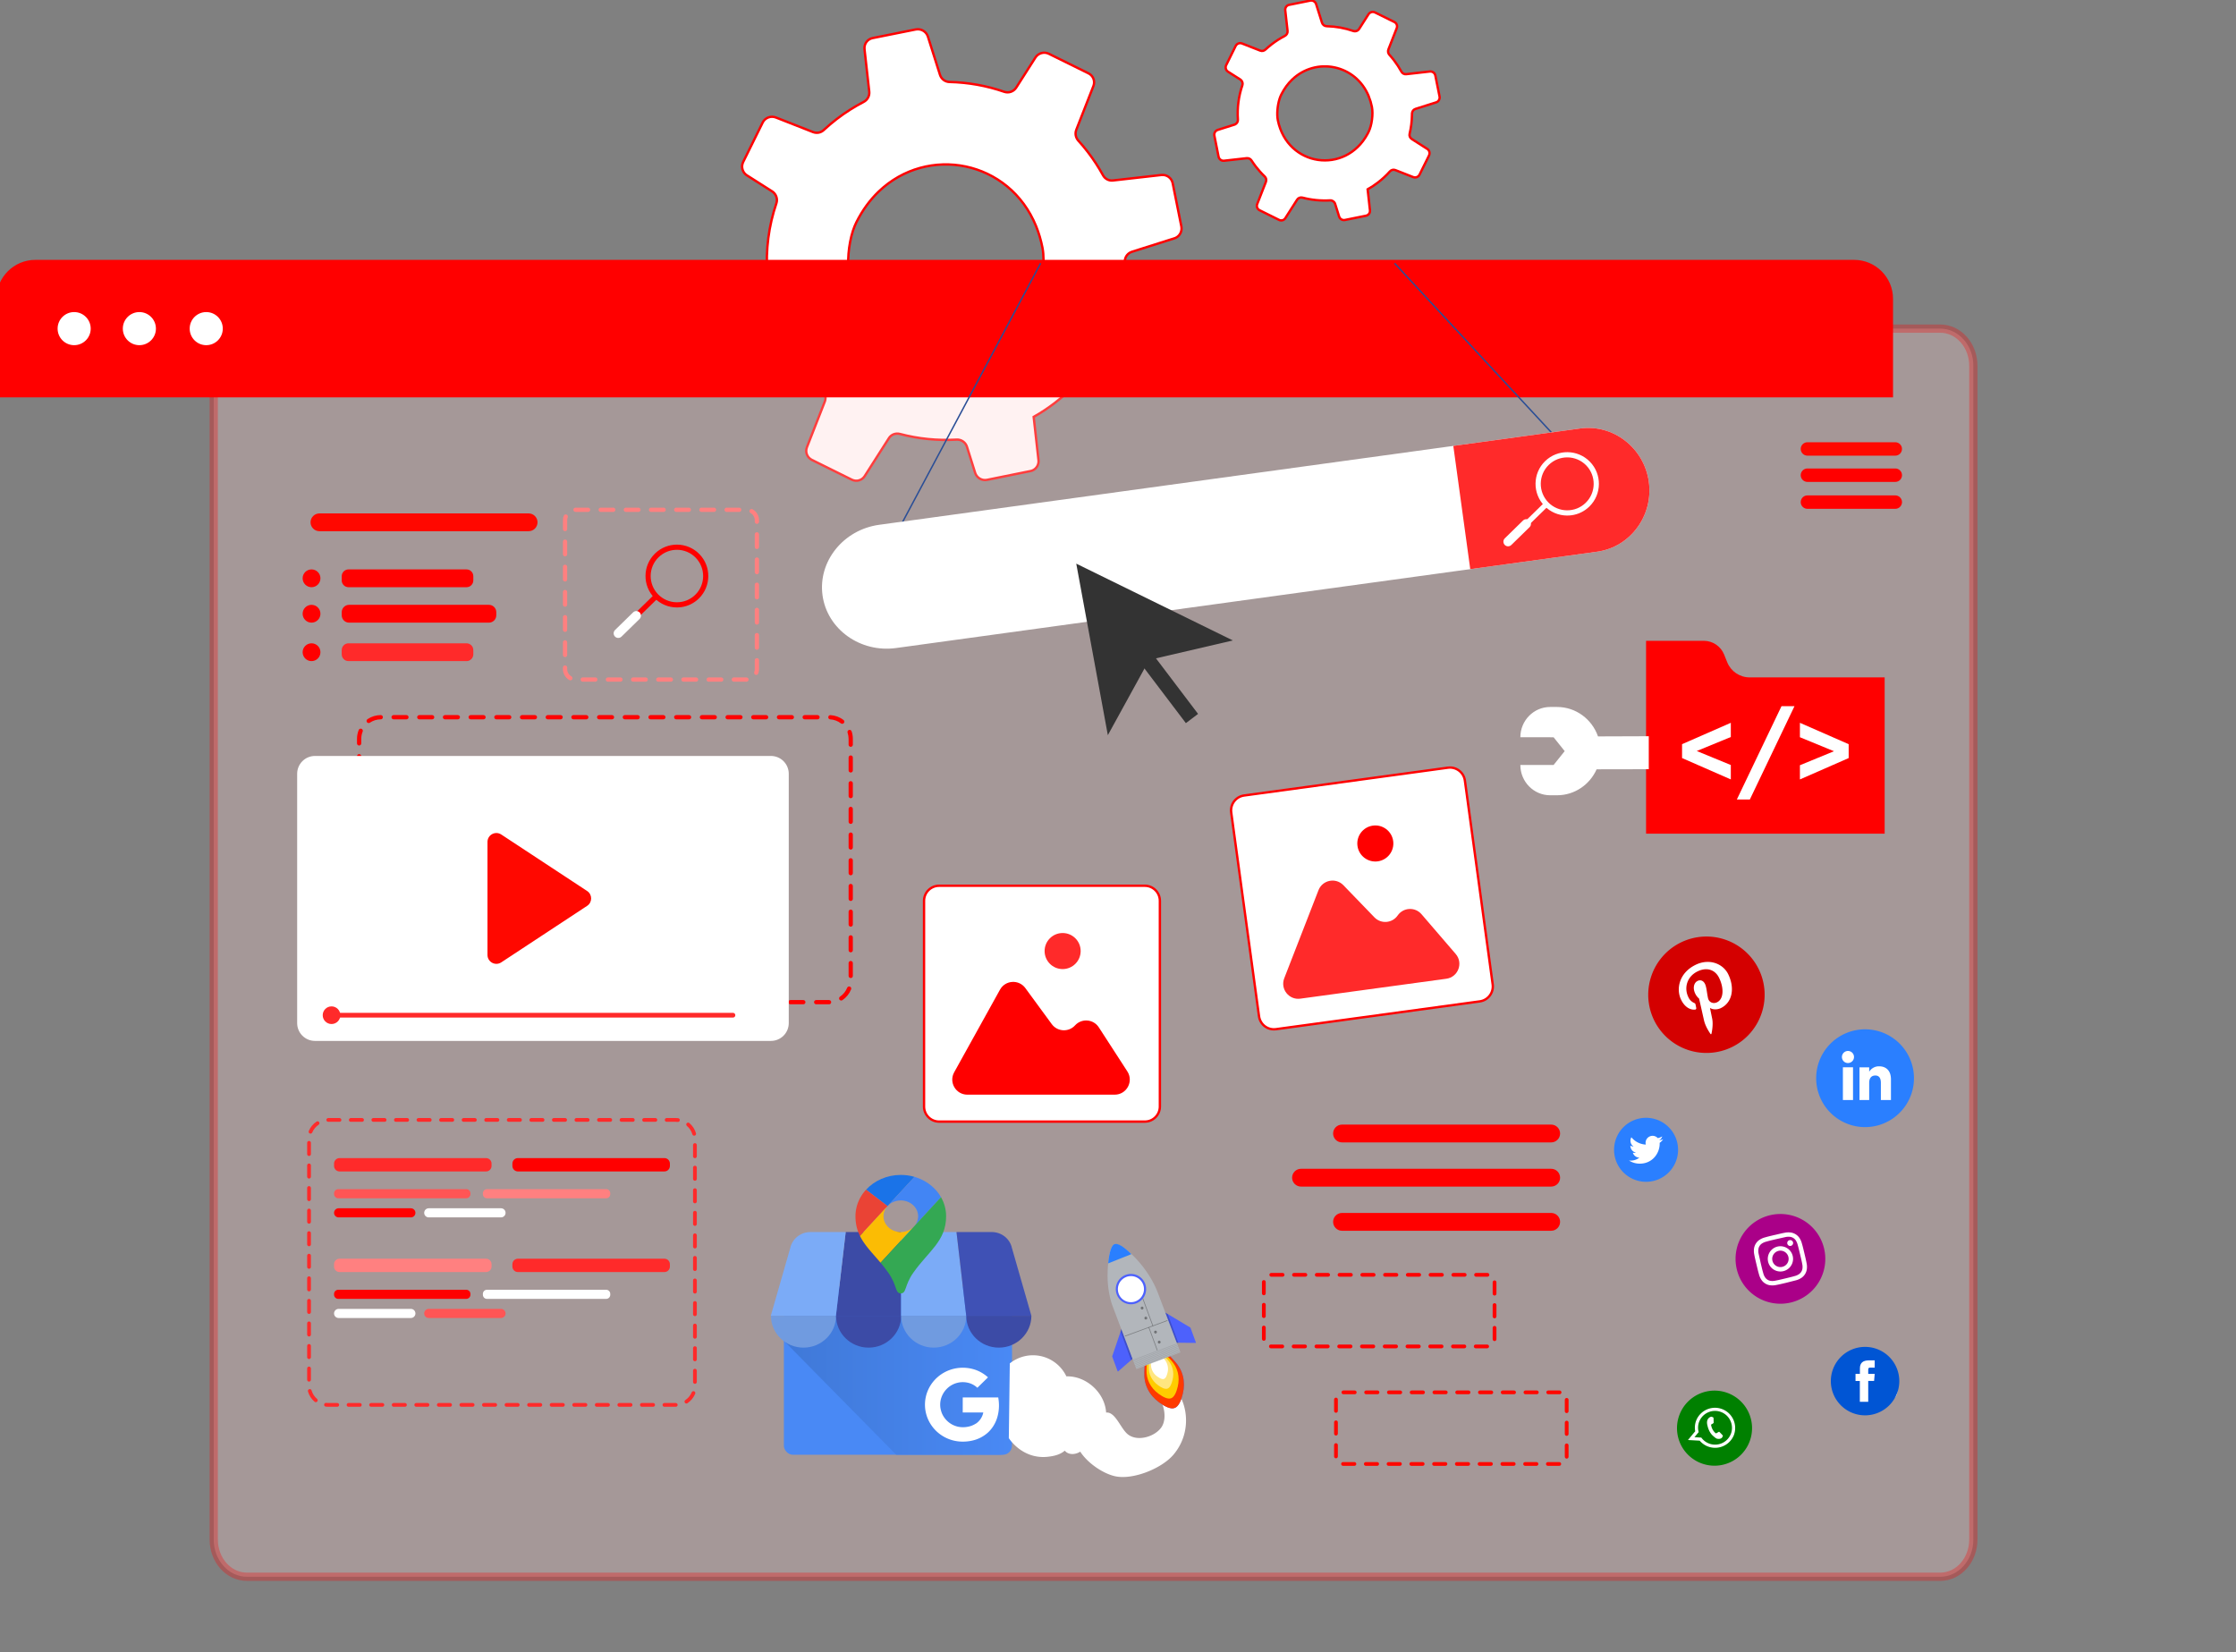 <svg xmlns="http://www.w3.org/2000/svg" xmlns:svg="http://www.w3.org/2000/svg" id="svg2" width="2285.773" height="1688.71" version="1.1" viewBox="0 0 2285.773 1688.71"><rect x="0" y="0" width="2285.773" height="1688.71" fill="#808080" stroke="none"/><defs id="defs6"><linearGradient id="a" x1="46.87" x2="854.483" y1="666.055" y2="666.055" gradientTransform="scale(1.151,0.868)" gradientUnits="userSpaceOnUse"><stop id="stop1225" offset=".03" stop-color="#4079d8"/><stop id="stop1227" offset="1" stop-color="#4989f5"/></linearGradient><linearGradient id="a-1" x1="46.87" x2="854.483" y1="666.055" y2="666.055" gradientTransform="scale(1.151,0.868)" gradientUnits="userSpaceOnUse"><stop id="stop1225-0" offset=".03" stop-color="#4079d8"/><stop id="stop1227-0" offset="1" stop-color="#4989f5"/></linearGradient></defs><g id="g8" transform="matrix(1.333,0,0,-1.333,-821.357,2148.59)"><path d="m 1410.79,1438.3 c 2.04,-5.09 3.69,-10.58 4.84,-16.45 2.18,-11.19 -0.09,-28.86 -5.15,-39.1 -0.54,-1.1 -1.09,-2.17 -1.65,-3.24 -34.86,-64.7 -126.22,-51.83 -141.26,21.17 -1.96,9.55 -0.74,23.44 2.67,34.1 0.83,2.45 1.72,4.76 2.73,6.72 4.65,9.29 10.42,17.07 17,23.4 37.52,36.04 100.21,24.24 120.82,-26.6 z m -227.88,-101.15 35.62,4.02 c 2.97,0.3 5.85,-1.08 7.48,-3.58 2.06,-3.2 4.27,-6.34 6.62,-9.41 4.38,-5.71 9.07,-10.99 14.11,-15.75 2.35,-2.24 3.13,-5.63 1.93,-8.62 l -13.66,-34.89 c -1.49,-3.7 0.15,-7.97 3.79,-9.76 l 30.69,-15.2 c 3.49,-1.71 7.66,-0.53 9.76,2.71 l 18.56,29.07 c 1.74,2.87 5.21,4.2 8.55,3.31 14.1,-3.72 28.78,-5.18 43.45,-4.32 3.54,0.2 6.84,-2.1 7.9,-5.48 l 6.29,-20.02 c 1.23,-3.79 5.1,-6.14 9.05,-5.38 l 33.33,6.74 c 0.69,0.14 1.33,0.33 1.93,0.64 2.89,1.38 4.66,4.52 4.26,7.81 l -2.97,26.61 -0.73,6.49 c 5.54,3.12 10.98,6.7 16.16,10.67 6.98,5.36 13.34,11.27 18.97,17.56 2.15,2.4 5.53,3.26 8.52,2.06 l 28.09,-11.04 c 3.85,-1.48 8.2,0.18 10,3.88 l 11.62,23.46 3.31,6.73 c 1.83,3.67 0.6,8.15 -2.85,10.33 l -24.28,15.53 c -2.84,1.77 -4.24,5.14 -3.43,8.32 2.27,9.58 3.53,19.37 3.7,29.17 0.09,0.85 0.08,1.63 0.08,2.47 -0.02,0.28 0.02,0.55 0.05,0.83 0.3,3.14 2.49,5.75 5.51,6.69 l 32.49,10.29 c 0.37,0.09 0.73,0.26 1.06,0.41 3.16,1.54 4.96,5.1 4.28,8.62 l -6.67,33.23 c -0.81,4.01 -4.52,6.74 -8.62,6.3 l -37.15,-4.2 c -3.15,-0.4 -6.17,1.23 -7.67,4.02 -3.36,6.11 -7.23,12.06 -11.64,17.8 -2.33,3.04 -4.76,5.95 -7.3,8.74 -2.04,2.28 -2.65,5.51 -1.52,8.35 l 13.12,33.53 c 1.46,3.68 -0.16,7.91 -3.75,9.7 l -30.38,14.99 c -3.66,1.82 -8.12,0.62 -10.36,-2.88 l -14.69,-23 c -1.97,-3.09 -5.74,-4.41 -9.19,-3.26 -13.5,4.68 -27.65,7.19 -41.91,7.53 -3.37,0.03 -6.37,2.26 -7.39,5.52 l -9.26,29.28 c -1.24,3.93 -5.25,6.27 -9.29,5.5 l -33.12,-6.63 c -3.98,-0.79 -6.68,-4.54 -6.19,-8.5 l 0.15,-1.56 3.46,-30.92 c 0.38,-3.31 -1.32,-6.43 -4.28,-7.97 l -0.03,-0.02 c -7.1,-3.67 -13.97,-8.01 -20.55,-13.06 -3.51,-2.69 -6.81,-5.52 -10.01,-8.47 -2.2,-2.08 -5.38,-2.69 -8.19,-1.6 l -28.51,11.2 c -3.9,1.55 -8.34,-0.18 -10.17,-3.9 l -14.95,-30.25 c -0.42,-0.87 -0.65,-1.78 -0.77,-2.66 -0.29,-2.89 1.05,-5.86 3.59,-7.5 l 19.44,-12.35 c 2.36,-1.54 3.73,-4.23 3.62,-6.98 -0.04,-0.72 -0.16,-1.46 -0.4,-2.18 -5.91,-17.35 -8.26,-35.68 -6.99,-53.98 0.26,-3.1 -1.46,-6 -4.16,-7.43 -0.39,-0.2 -0.8,-0.36 -1.24,-0.5 l -26.31,-8.31 c -3.81,-1.2 -6.11,-5.08 -5.35,-9.03 l 0.15,-0.77 6.48,-32.4 c 0.85,-4.08 4.62,-6.81 8.76,-6.35" style="fill:#fff;fill-opacity:1;fill-rule:nonzero;stroke:red;stroke-width:1.8;stroke-opacity:1;stroke-dasharray:none" id="path16"/><path d="m 2129.5,1331.31 v -900.1 c 0,-15.74 -11.36,-28.52 -25.38,-28.52 H 805.471 c -14.015,0 -25.384,12.78 -25.384,28.52 v 900.1 c 0,15.76 11.369,28.52 25.384,28.52 H 2104.12 c 14.02,0 25.38,-12.76 25.38,-28.52" style="fill:#ffd5d5;fill-opacity:1;fill-rule:nonzero;stroke:red;stroke-width:6.335;opacity:.293;stroke-opacity:1;stroke-dasharray:none" id="path32"/><path id="path17437" fill="#a00" d="m 1944.335,808.869 a 44.655,44.655 0 0 0 -34.102,-2.043 c -11.182,3.866 -20.378,12.017 -25.56,22.66 v 0 c -5.175,10.647 -5.91,22.914 -2.04,34.102 3.862,11.189 12.023,20.383 22.665,25.56 v 0 c 5.272,2.564 10.995,4.065 16.845,4.417 a 44.663,44.663 0 0 0 17.258,-2.368 44.648,44.648 0 0 0 15.037,-8.791 44.738,44.738 0 0 0 10.523,-13.876 v 0 c 5.175,-10.647 5.91,-22.914 2.04,-34.102 -3.863,-11.188 -12.015,-20.383 -22.665,-25.56 z" style="stroke-width:.75;fill:#d40000"/><path id="path17439" d="m 1915.948,837.594 c 0.165,-0.005 0.33,0.03 0.48,0.102 a 1.08,1.08 0 0 1 0.383,0.309 c 0.098,0.131 0.172,0.285 0.202,0.449 0.03,0.164 0.015,0.332 -0.03,0.49 l -0.51,2.475 c -0.15,0.75 -0.338,0.983 -1.133,1.335 -1.98,0.901 -3.555,2.504 -4.418,4.5 -3.368,6.915 -1.2,15.63 7.103,19.672 7.35,3.57 13.575,1.042 16.5,-4.957 3.84,-7.897 3.585,-16.26 -1.605,-18.75 -2.865,-1.395 -6.158,-0.068 -6.885,3.172 -0.863,3.87 -1.095,8.385 -2.31,10.89 -1.088,2.25 -3.203,3.533 -5.693,2.317 -2.932,-1.425 -3.81,-5.595 -1.837,-9.66 a 11.73,11.73 0 0 1 3,-3.908 l 3.75,-16.635 c 1.103,-4.935 4.635,-9.93 4.98,-10.44 0.045,-0.073 0.105,-0.13 0.188,-0.164 0.075,-0.035 0.158,-0.043 0.247,-0.025 a 0.375,0.375 0 0 1 0.21,0.122 c 0.06,0.062 0.097,0.14 0.105,0.224 0.098,0.48 1.5,6.487 0.585,11.363 l -1.732,8.467 c 1.83,-1.357 5.385,-1.597 8.348,-0.165 8.797,4.282 10.867,15.21 5.647,25.957 -3.953,8.123 -14.505,12.338 -24.968,7.253 -13.012,-6.323 -15,-18.84 -11.25,-26.618 2.228,-4.755 6.053,-8.062 10.643,-7.777 z" class="B" style="fill:#fff;stroke-width:.75"/><g id="g28106" transform="matrix(0.886,0,0,0.915,-462.458,83.541)"><path id="path17543-9-2" fill="#59f" d="m 1924.45,584.228 5.825,-10.779 10.669,-5.916 -10.669,-5.896 -5.845,-10.799 -5.825,10.799 -10.669,5.896 10.669,5.916 z" style="fill:#fff;stroke-width:1.973"/><g id="g1256-2" fill="none" fill-rule="evenodd" transform="matrix(0.212,0,0,-0.201,1884.574,637.785)"><g id="g1244-4" fill-rule="nonzero"><rect id="rect1230-0" width="931" height="696.14" x="53.45" y="232.98" fill="#4989f5" rx="36.88"/><path id="path1232-1" fill="url(#a)" d="M 936.81,227.75 H 100.06 c -25.92,0 -46.09,200.6 -46.09,226.52 L 512.2,929.12 h 424.61 c 26,-0.071 47.059,-21.13 47.13,-47.13 V 274.87 c -0.077,-25.996 -21.134,-47.049 -47.13,-47.12 z" style="fill:url(#a-1)"/><path id="path1234-7" fill="#3c4ba6" d="m 266.03,349.56 h 266 V 0.44 H 305.86 Z"/><path id="path1236-1" fill="#7babf7" d="m 798.03,349.56 h -266 V 0.44 H 758.2 Z m 186.42,-282.94 0.33,1.19 C 984.7,67.39 984.54,67 984.45,66.62 Z"/><path id="path1238-9" fill="#3f51b5" d="m 984.78,67.8 -0.33,-1.19 C 976.017,27.993 941.837,0.455 902.31,0.43 H 758.2 L 798,349.56 h 266 z"/><path id="path1240-1" fill="#7babf7" d="m 79.61,66.62 -0.33,1.19 c 0.08,-0.42 0.24,-0.81 0.33,-1.19 z"/><path id="path1242-3" fill="#7babf7" d="M 79.27,67.8 79.6,66.61 C 88.033,27.993 122.213,0.455 161.74,0.43 H 305.86 L 266,349.56 H 0 Z"/></g><path id="path1246-7" fill="#709be0" d="m 266.48,349.47 c 0,73.412 -59.513,132.925 -132.925,132.925 C 60.143,482.395 0.63,422.882 0.63,349.47 Z"/><path id="path1248-2" fill="#3c4ba6" d="m 532.33,349.47 c 0,73.412 -59.513,132.925 -132.925,132.925 -73.412,0 -132.925,-59.513 -132.925,-132.925 z"/><path id="path1250-9" fill="#709be0" d="m 798.18,349.47 c 0,73.412 -59.513,132.925 -132.925,132.925 -73.412,0 -132.925,-59.513 -132.925,-132.925 z"/><path id="path1252-7" fill="#3c4ba6" d="m 1064,349.47 c 0,73.412 -59.513,132.925 -132.925,132.925 -73.412,0 -132.925,-59.513 -132.925,-132.925 z"/><path id="path1254-4" fill="#fff" fill-rule="nonzero" d="m 931.08,709.6 c -0.47,-6.33 -1.25,-12.11 -2.36,-19.49 h -145 c 0,20.28 0,42.41 -0.08,62.7 h 84 a 73.05,73.05 0 0 1 -30.75,46.89 c 0,0 0,-0.35 -0.06,-0.36 a 88,88 0 0 1 -34,13.27 99.85,99.85 0 0 1 -36.79,-0.16 91.9,91.9 0 0 1 -34.31,-14.87 95.72,95.72 0 0 1 -33.73,-43.1 c -0.52,-1.35 -1,-2.71 -1.49,-4.09 v -0.15 l 0.13,-0.1 A 93,93 0 0 1 696.59,690.3 96.27,96.27 0 0 1 718.9,654 c 23.587,-24.399 58.829,-33.576 91.32,-23.78 a 83,83 0 0 1 33.23,19.56 l 28.34,-28.34 c 5,-5.05 10.19,-9.94 15,-15.16 a 149.78,149.78 0 0 0 -49.64,-30.74 156.08,156.08 0 0 0 -103.83,-0.91 c -1.173,0.4 -2.34,0.817 -3.5,1.25 A 155.18,155.18 0 0 0 646,651 152.61,152.61 0 0 0 632.58,689.78 c -16.052,79.772 32.623,158.294 111.21,179.4 25.69,6.88 53,6.71 78.89,0.83 a 139.88,139.88 0 0 0 63.14,-32.81 c 18.64,-17.15 32,-40 39,-64.27 a 179,179 0 0 0 6.26,-63.33 z"/></g><path id="path13786-2" fill="#1a73e8" d="m 2008.967,683.964 c -3.728,1.038 -7.723,1.606 -11.851,1.606 -12.05,0 -22.836,-4.799 -30.048,-12.36 l 18.531,-13.751 z" style="stroke-width:2.085"/><path id="path13788-2" fill="#ea4335" d="m 1967.068,673.21 a 39.092,34.505 0 0 1 -9.188,-22.252 c 0,-6.503 1.465,-11.792 3.884,-16.513 l 23.834,25.014 z" style="stroke-width:2.085"/><path id="path13790-0" fill="#4285f4" d="m 1997.116,664.18 a 15.011,13.25 0 0 0 11.451,-21.802 l 23.346,24.505 a 39.245,34.64 0 0 1 -22.969,17.061 l -23.324,-24.505 a 14.958,13.203 0 0 0 11.495,4.74" style="stroke-width:2.085"/><path id="path13792-1" fill="#fbbc04" d="m 1997.116,637.696 c -8.278,0 -15.002,5.935 -15.002,13.242 a 14.869,13.124 0 0 0 3.506,8.501 l -23.857,-25.014 c 4.083,-7.972 10.852,-14.378 17.82,-22.448 l 28.983,30.401 a 14.984,13.226 0 0 0 -11.451,-4.682" style="stroke-width:2.085"/><path id="path13794-8" fill="#34a853" d="m 2007.991,603.691 c 13.094,18.06 28.34,26.268 28.34,47.267 0,5.759 -1.598,11.185 -4.416,15.964 l -52.307,-54.945 c 2.219,-2.566 4.461,-5.289 6.635,-8.305 7.945,-10.852 5.748,-17.355 10.874,-17.355 5.127,0 2.929,6.523 10.874,17.375" style="stroke-width:2.085"/></g><path d="m 2065.31,1382.7 v -72.99 H 616.018 v 72.99 c 0,15.06 12.21,27.26 27.263,27.26 H 2038.05 c 15.05,0 27.26,-12.2 27.26,-27.26" style="fill:red;fill-opacity:1;fill-rule:nonzero;stroke:red;stroke-width:5.202;stroke-opacity:1;stroke-dasharray:none" id="path34"/><path d="m 660.352,1359.83 c 0,7.01 5.682,12.7 12.692,12.7 7.01,0 12.692,-5.69 12.692,-12.7 0,-7.01 -5.682,-12.69 -12.692,-12.69 -7.01,0 -12.692,5.68 -12.692,12.69" style="fill:#fff;fill-opacity:1;fill-rule:nonzero;stroke:none;stroke-width:.1" id="path36"/><path d="m 710.364,1359.83 c 0,7.01 5.682,12.7 12.692,12.7 7.01,0 12.692,-5.69 12.692,-12.7 0,-7.01 -5.682,-12.69 -12.692,-12.69 -7.01,0 -12.692,5.68 -12.692,12.69" style="fill:#fff;fill-opacity:1;fill-rule:nonzero;stroke:none;stroke-width:.1" id="path38"/><path d="m 761.639,1359.83 c 0,7.01 5.682,12.7 12.692,12.7 7.01,0 12.692,-5.69 12.692,-12.7 0,-7.01 -5.682,-12.69 -12.692,-12.69 -7.01,0 -12.692,5.68 -12.692,12.69" style="fill:#fff;fill-opacity:1;fill-rule:nonzero;stroke:none;stroke-width:.1" id="path40"/><path d="m 1665.92,1537.85 c 0.99,-2.48 1.79,-5.16 2.35,-8.01 1.06,-5.46 -0.04,-14.06 -2.51,-19.05 -0.26,-0.53 -0.53,-1.05 -0.8,-1.57 -16.97,-31.51 -61.47,-25.25 -68.8,10.3 -0.95,4.65 -0.35,11.42 1.31,16.61 0.4,1.2 0.83,2.32 1.33,3.28 2.26,4.52 5.07,8.31 8.28,11.39 18.27,17.55 48.8,11.8 58.84,-12.95 z m -110.99,-49.26 17.35,1.95 c 1.45,0.15 2.85,-0.52 3.64,-1.74 1.01,-1.56 2.08,-3.09 3.23,-4.58 2.14,-2.78 4.42,-5.35 6.87,-7.67 1.15,-1.09 1.53,-2.74 0.94,-4.2 l -6.65,-16.99 c -0.73,-1.81 0.07,-3.88 1.85,-4.75 l 14.94,-7.41 c 1.7,-0.83 3.73,-0.26 4.75,1.32 l 9.04,14.16 c 0.85,1.4 2.54,2.04 4.17,1.61 6.86,-1.81 14.01,-2.52 21.16,-2.1 1.72,0.09 3.33,-1.03 3.84,-2.67 l 3.07,-9.75 c 0.6,-1.85 2.48,-2.99 4.41,-2.62 l 16.23,3.28 c 0.33,0.07 0.65,0.16 0.94,0.31 1.4,0.68 2.27,2.2 2.07,3.81 l -1.44,12.96 -0.36,3.15 c 2.7,1.52 5.35,3.27 7.87,5.2 3.4,2.61 6.5,5.49 9.24,8.56 1.05,1.16 2.69,1.58 4.15,1 l 13.68,-5.38 c 1.87,-0.72 3.99,0.09 4.87,1.89 l 5.66,11.42 1.61,3.28 c 0.89,1.79 0.29,3.97 -1.39,5.04 l -11.83,7.56 c -1.38,0.86 -2.06,2.5 -1.66,4.05 1.1,4.66 1.72,9.43 1.8,14.2 0.04,0.42 0.04,0.8 0.04,1.21 -0.01,0.13 0,0.27 0.02,0.4 0.15,1.53 1.21,2.8 2.69,3.26 l 15.82,5.01 c 0.18,0.04 0.35,0.13 0.51,0.2 1.54,0.75 2.42,2.48 2.09,4.2 l -3.25,16.18 c -0.39,1.96 -2.2,3.28 -4.2,3.07 l -18.09,-2.05 c -1.54,-0.19 -3.01,0.6 -3.74,1.96 -1.63,2.98 -3.52,5.87 -5.66,8.67 -1.14,1.48 -2.32,2.9 -3.56,4.26 -0.99,1.11 -1.29,2.68 -0.74,4.06 l 6.39,16.33 c 0.71,1.8 -0.08,3.86 -1.82,4.73 l -14.8,7.3 c -1.79,0.88 -3.96,0.3 -5.05,-1.4 l -7.15,-11.21 c -0.96,-1.5 -2.8,-2.14 -4.48,-1.58 -6.57,2.28 -13.46,3.5 -20.41,3.66 -1.64,0.02 -3.1,1.11 -3.6,2.69 l -4.5,14.26 c -0.61,1.92 -2.56,3.06 -4.53,2.68 l -16.13,-3.23 c -1.94,-0.38 -3.25,-2.21 -3.02,-4.14 l 0.08,-0.76 1.69,-15.05 c 0.18,-1.62 -0.65,-3.14 -2.09,-3.89 l -0.02,-0.01 c -3.45,-1.78 -6.8,-3.9 -10,-6.36 -1.71,-1.31 -3.32,-2.68 -4.88,-4.12 -1.07,-1.02 -2.62,-1.32 -3.99,-0.78 l -13.88,5.45 c -1.9,0.76 -4.06,-0.09 -4.95,-1.9 l -7.28,-14.73 c -0.21,-0.42 -0.32,-0.87 -0.38,-1.29 -0.14,-1.41 0.51,-2.86 1.75,-3.66 l 9.46,-6.01 c 1.15,-0.75 1.82,-2.06 1.77,-3.4 -0.02,-0.35 -0.08,-0.71 -0.19,-1.06 -2.88,-8.45 -4.03,-17.38 -3.41,-26.29 0.13,-1.51 -0.71,-2.92 -2.03,-3.62 -0.19,-0.09 -0.39,-0.18 -0.6,-0.24 l -12.81,-4.05 c -1.86,-0.58 -2.98,-2.47 -2.61,-4.4 l 0.08,-0.37 3.15,-15.78 c 0.42,-1.99 2.25,-3.32 4.26,-3.09" style="fill:#fff;fill-opacity:1;fill-rule:nonzero;stroke:red;stroke-width:1.8;stroke-opacity:1;stroke-dasharray:none" id="path42"/><path d="m 1940.763,1103.968 -2.39,5.94 c -2.57,6.37 -8.754,10.53 -15.62,10.53 h -44.233 v -28.06 -119.83 h 182.973 v 119.83 h -103.54 c -7.56,0 -14.36,4.58 -17.19,11.59" style="fill:red;fill-opacity:1;fill-rule:nonzero;stroke:none;stroke-width:.1" id="path126"/><path d="m 1906.12,1030.508 v 10.66 l 37.393,16.38 v -10.89 l -26.114,-10.74 26.114,-10.74 v -11.05 l -37.393,16.38" style="fill:#fff;fill-opacity:1;fill-rule:nonzero;stroke:none;stroke-width:.1" id="path128"/><path d="m 1982.373,1070.288 h 9.96 l -34.22,-71.53 h -9.97 l 34.23,71.53" style="fill:#fff;fill-opacity:1;fill-rule:nonzero;stroke:none;stroke-width:.1" id="path130"/><path d="m 2033.893,1041.168 v -10.66 l -37.39,-16.38 v 10.89 l 26.12,10.74 -26.12,10.74 v 11.05 l 37.39,-16.38" style="fill:#fff;fill-opacity:1;fill-rule:nonzero;stroke:none;stroke-width:.1" id="path132"/><path d="m 1307.77,1209.28 -0.97,0.51 106.93,200.43 0.96,-0.52 -106.92,-200.42" style="fill:#2a4e96;fill-opacity:1;fill-rule:nonzero;stroke:none;stroke-width:.1" id="path140"/><path d="m 1805.49,1279.85 -120.25,129.74 0.81,0.74 120.25,-129.73 -0.81,-0.75" style="fill:#2a4e96;fill-opacity:1;fill-rule:nonzero;stroke:none;stroke-width:.1" id="path142"/><path d="m 1880.63,1242.36 c 1.79,-13 -1.78,-25.52 -8.97,-35.24 -7.19,-9.72 -17.99,-16.61 -30.68,-18.35 l -537.64,-73.88 c -27.44,-3.77 -52.81,14.41 -56.38,40.4 -1.79,12.99 2.2,25.58 10.07,35.38 7.86,9.81 19.61,16.83 33.33,18.72 l 537.63,73.87 c 25.39,3.49 49.07,-14.92 52.64,-40.9" style="fill:#fff;fill-opacity:1;fill-rule:nonzero;stroke:none;stroke-width:.1" id="path144"/><path d="m 1880.63,1242.36 c 1.79,-13 -1.78,-25.52 -8.97,-35.24 -7.19,-9.72 -17.99,-16.61 -30.68,-18.35 l -97.29,-13.37 -12.99,94.49 97.29,13.37 c 25.39,3.49 49.07,-14.92 52.64,-40.9" style="fill:#ff2a2a;fill-opacity:1;fill-rule:nonzero;stroke:none;stroke-width:.1" id="path146"/><path d="m 1803.87,1255.32 c -8.01,-7.82 -8.16,-20.7 -0.34,-28.71 3.79,-3.88 8.87,-6.05 14.29,-6.11 5.42,-0.07 10.55,1.99 14.42,5.78 8.01,7.82 8.16,20.7 0.34,28.71 -7.83,8.01 -20.71,8.15 -28.71,0.33 z m 17.55,-38.6 c -1.2,-0.16 -2.42,-0.24 -3.65,-0.23 -6.49,0.08 -12.56,2.68 -17.1,7.32 -9.37,9.59 -9.19,25.01 0.4,34.37 9.59,9.37 25,9.19 34.37,-0.39 9.37,-9.59 9.19,-25.01 -0.4,-34.38 -3.76,-3.67 -8.5,-5.99 -13.62,-6.69" style="fill:#fff;fill-opacity:1;fill-rule:nonzero;stroke:none;stroke-width:.1" id="path148"/><path d="m 1779.78,1200.6 -2.8,2.86 23.72,23.18 2.8,-2.86 -23.72,-23.18" style="fill:#fff;fill-opacity:1;fill-rule:nonzero;stroke:none;stroke-width:.1" id="path150"/><path d="m 1770.13,1193.97 v 0 c -1.38,1.41 -1.35,3.68 0.06,5.06 l 13.97,13.65 c 1.41,1.38 3.68,1.35 5.06,-0.06 1.38,-1.41 1.35,-3.68 -0.06,-5.05 l -13.97,-13.66 c -1.42,-1.38 -3.68,-1.35 -5.06,0.06" style="fill:#fff;fill-opacity:1;fill-rule:nonzero;stroke:none;stroke-width:.1" id="path152"/><path d="m 988.904,713.504 h -112.325 c -2.338,0 -4.234,1.9 -4.234,4.24 v 1.78 c 0,2.34 1.896,4.23 4.234,4.23 h 112.325 c 2.337,0 4.232,-1.89 4.232,-4.23 v -1.78 c 0,-2.34 -1.895,-4.24 -4.232,-4.24" style="fill:#ff2a2a;fill-opacity:1;fill-rule:nonzero;stroke:none;stroke-width:.1" id="path154"/><path d="m 931.264,678.274 h -55.422 c -1.931,0 -3.497,1.56 -3.497,3.49 0,1.93 1.566,3.5 3.497,3.5 h 55.422 c 1.931,0 3.497,-1.57 3.497,-3.5 0,-1.93 -1.566,-3.49 -3.497,-3.49" style="fill:red;fill-opacity:1;fill-rule:nonzero;stroke:none;stroke-width:.1" id="path156"/><path d="m 973.702,692.934 h -98.102 c -1.798,0 -3.255,1.46 -3.255,3.26 v 0.48 c 0,1.8 1.457,3.26 3.255,3.26 h 98.102 c 1.797,0 3.254,-1.46 3.254,-3.26 v -0.48 c 0,-1.8 -1.457,-3.26 -3.254,-3.26" style="fill:#f55;fill-opacity:1;fill-rule:nonzero;stroke:none;stroke-width:.1" id="path158"/><path d="m 1081.033,692.934 h -91.398 c -1.737,0 -3.145,1.41 -3.145,3.15 v 0.7 c 0,1.74 1.408,3.15 3.145,3.15 h 91.398 c 1.73,0 3.14,-1.41 3.14,-3.15 v -0.7 c 0,-1.74 -1.41,-3.15 -3.14,-3.15" style="fill:#ff8080;fill-opacity:1;fill-rule:nonzero;stroke:none;stroke-width:.1" id="path160"/><path d="m 1000.389,678.274 h -55.421 c -1.931,0 -3.497,1.56 -3.497,3.49 0,1.93 1.566,3.5 3.497,3.5 h 55.421 c 1.931,0 3.497,-1.57 3.497,-3.5 0,-1.93 -1.566,-3.49 -3.497,-3.49" style="fill:#fff;fill-opacity:1;fill-rule:nonzero;stroke:none;stroke-width:.1" id="path162"/><path d="m 1125.682,713.504 h -112.33 c -2.336,0 -4.23,1.9 -4.23,4.24 v 1.78 c 0,2.34 1.894,4.23 4.23,4.23 h 112.33 c 2.34,0 4.23,-1.89 4.23,-4.23 v -1.78 c 0,-2.34 -1.89,-4.24 -4.23,-4.24" style="fill:red;fill-opacity:1;fill-rule:nonzero;stroke:none;stroke-width:.1" id="path164"/><path d="m 988.904,636.344 h -112.325 c -2.338,0 -4.234,1.9 -4.234,4.24 v 1.78 c 0,2.34 1.896,4.23 4.234,4.23 h 112.325 c 2.337,0 4.232,-1.89 4.232,-4.23 v -1.78 c 0,-2.34 -1.895,-4.24 -4.232,-4.24" style="fill:#ff8080;fill-opacity:1;fill-rule:nonzero;stroke:none;stroke-width:.1" id="path166"/><path d="m 931.264,601.114 h -55.422 c -1.931,0 -3.497,1.56 -3.497,3.49 0,1.93 1.566,3.5 3.497,3.5 h 55.422 c 1.931,0 3.497,-1.57 3.497,-3.5 0,-1.93 -1.566,-3.49 -3.497,-3.49" style="fill:#fff;fill-opacity:1;fill-rule:nonzero;stroke:none;stroke-width:.1" id="path168"/><path d="m 973.702,615.774 h -98.102 c -1.798,0 -3.255,1.46 -3.255,3.26 v 0.48 c 0,1.8 1.457,3.26 3.255,3.26 h 98.102 c 1.797,0 3.254,-1.46 3.254,-3.26 v -0.48 c 0,-1.8 -1.457,-3.26 -3.254,-3.26" style="fill:red;fill-opacity:1;fill-rule:nonzero;stroke:none;stroke-width:.1" id="path170"/><path d="m 1081.033,615.774 h -91.398 c -1.737,0 -3.145,1.41 -3.145,3.15 v 0.7 c 0,1.74 1.408,3.15 3.145,3.15 h 91.398 c 1.73,0 3.14,-1.41 3.14,-3.15 v -0.7 c 0,-1.74 -1.41,-3.15 -3.14,-3.15" style="fill:#fff;fill-opacity:1;fill-rule:nonzero;stroke:none;stroke-width:.1" id="path172"/><path d="m 1000.389,601.114 h -55.421 c -1.931,0 -3.497,1.56 -3.497,3.49 0,1.93 1.566,3.5 3.497,3.5 h 55.421 c 1.931,0 3.497,-1.57 3.497,-3.5 0,-1.93 -1.566,-3.49 -3.497,-3.49" style="fill:#f55;fill-opacity:1;fill-rule:nonzero;stroke:none;stroke-width:.1" id="path174"/><path d="m 1125.682,636.344 h -112.33 c -2.336,0 -4.23,1.9 -4.23,4.24 v 1.78 c 0,2.34 1.894,4.23 4.23,4.23 h 112.33 c 2.34,0 4.23,-1.89 4.23,-4.23 v -1.78 c 0,-2.34 -1.89,-4.24 -4.23,-4.24" style="fill:#ff2a2a;fill-opacity:1;fill-rule:nonzero;stroke:none;stroke-width:.1" id="path176"/><path d="m 1561.63,1120.71 -64.15,-14.93 -31.72,-57.72 -24.22,131.55 120.09,-58.9" style="fill:#333;fill-opacity:1;fill-rule:nonzero;stroke:none;stroke-width:.1" id="path178"/><path d="m 1534.95,1064.38 -9.34,-7.08 -40.98,54.07 9.35,7.09 40.97,-54.08" style="fill:#333;fill-opacity:1;fill-rule:nonzero;stroke:none;stroke-width:.1" id="path180"/><path d="m 1494.107,751.722 h -157.74 c -6.39,0 -11.56,5.17 -11.56,11.56 v 157.74 c 0,6.38 5.17,11.56 11.56,11.56 h 157.74 c 6.39,0 11.56,-5.18 11.56,-11.56 v -157.74 c 0,-6.39 -5.17,-11.56 -11.56,-11.56" style="fill:#fff;fill-opacity:1;fill-rule:nonzero;stroke:red;stroke-width:1.8;stroke-opacity:1;stroke-dasharray:none" id="path182"/><path d="m 1347.917,789.552 35.14,63.36 c 4.09,7.37 14.45,8.02 19.43,1.22 l 20.27,-27.65 c 4.31,-5.88 12.93,-6.35 17.85,-0.96 5.11,5.58 14.12,4.83 18.24,-1.52 l 21.87,-33.78 c 4.98,-7.69 -0.54,-17.84 -9.7,-17.84 h -113 c -8.81,0 -14.38,9.46 -10.1,17.17" style="fill:red;fill-opacity:1;fill-rule:nonzero;stroke:none;stroke-width:.1" id="path184"/><path d="m 1417.266,882.522 c 0,7.63 6.19,13.82 13.83,13.82 7.63,0 13.82,-6.19 13.82,-13.82 0,-7.64 -6.19,-13.83 -13.82,-13.83 -7.64,0 -13.83,6.19 -13.83,13.83" style="fill:#ff2a2a;fill-opacity:1;fill-rule:nonzero;stroke:none;stroke-width:.1" id="path186"/><path d="m 1751.01,843.92 -156.3,-21.31 c -6.32,-0.87 -12.15,3.56 -13.01,9.89 l -21.32,156.29 c -0.86,6.33 3.56,12.16 9.89,13.02 l 156.3,21.32 c 6.32,0.86 12.15,-3.57 13.01,-9.89 l 21.32,-156.3 c 0.86,-6.32 -3.56,-12.15 -9.89,-13.02" style="fill:#fff;fill-opacity:1;fill-rule:nonzero;stroke:red;stroke-width:1.8;stroke-opacity:1;stroke-dasharray:none" id="path188"/><path d="m 1601.04,861.65 26.26,67.53 c 3.06,7.86 13.23,9.9 19.09,3.84 l 23.82,-24.66 c 5.07,-5.24 13.67,-4.54 17.82,1.46 4.31,6.22 13.33,6.69 18.27,0.96 l 26.24,-30.51 c 5.97,-6.95 1.87,-17.75 -7.21,-18.99 l -111.95,-15.27 c -8.73,-1.2 -15.53,7.43 -12.34,15.64" style="fill:#ff2a2a;fill-opacity:1;fill-rule:nonzero;stroke:none;stroke-width:.1" id="path190"/><path d="m 1657.2,963.14 c -1.03,7.57 4.26,14.54 11.83,15.57 7.56,1.03 14.53,-4.27 15.56,-11.83 1.04,-7.57 -4.26,-14.54 -11.83,-15.57 -7.56,-1.03 -14.53,4.27 -15.56,11.83" style="fill:red;fill-opacity:1;fill-rule:nonzero;stroke:none;stroke-width:.1" id="path192"/><path d="m 927.881,1060.21 h -9.851 c -0.901,0 -1.631,0.73 -1.631,1.63 0,0.9 0.73,1.63 1.631,1.63 h 9.851 c 0.9,0 1.63,-0.73 1.63,-1.63 0,-0.9 -0.73,-1.63 -1.63,-1.63 z m 19.702,0 h -9.851 c -0.9,0 -1.631,0.73 -1.631,1.63 0,0.9 0.731,1.63 1.631,1.63 h 9.851 c 0.9,0 1.63,-0.73 1.63,-1.63 0,-0.9 -0.73,-1.63 -1.63,-1.63 z m 19.703,0 h -9.852 c -0.9,0 -1.631,0.73 -1.631,1.63 0,0.9 0.731,1.63 1.631,1.63 h 9.852 c 0.9,0 1.631,-0.73 1.631,-1.63 0,-0.9 -0.731,-1.63 -1.631,-1.63 z m 19.702,0 h -9.851 c -0.901,0 -1.631,0.73 -1.631,1.63 0,0.9 0.73,1.63 1.631,1.63 h 9.851 c 0.9,0 1.631,-0.73 1.631,-1.63 0,-0.9 -0.731,-1.63 -1.631,-1.63 z m 19.702,0 h -9.851 c -0.901,0 -1.631,0.73 -1.631,1.63 0,0.9 0.73,1.63 1.631,1.63 h 9.851 c 0.9,0 1.63,-0.73 1.63,-1.63 0,-0.9 -0.73,-1.63 -1.63,-1.63 z m 19.7,0 h -9.85 c -0.9,0 -1.63,0.73 -1.63,1.63 0,0.9 0.73,1.63 1.63,1.63 h 9.85 c 0.9,0 1.63,-0.73 1.63,-1.63 0,-0.9 -0.73,-1.63 -1.63,-1.63 z m 19.7,0 h -9.85 c -0.9,0 -1.63,0.73 -1.63,1.63 0,0.9 0.73,1.63 1.63,1.63 h 9.85 c 0.91,0 1.64,-0.73 1.64,-1.63 0,-0.9 -0.73,-1.63 -1.64,-1.63 z m 19.71,0 h -9.85 c -0.9,0 -1.64,0.73 -1.64,1.63 0,0.9 0.74,1.63 1.64,1.63 h 9.85 c 0.9,0 1.63,-0.73 1.63,-1.63 0,-0.9 -0.73,-1.63 -1.63,-1.63 z m 19.7,0 h -9.85 c -0.9,0 -1.63,0.73 -1.63,1.63 0,0.9 0.73,1.63 1.63,1.63 h 9.85 c 0.9,0 1.63,-0.73 1.63,-1.63 0,-0.9 -0.73,-1.63 -1.63,-1.63 z m 19.7,0 h -9.85 c -0.9,0 -1.63,0.73 -1.63,1.63 0,0.9 0.73,1.63 1.63,1.63 h 9.85 c 0.9,0 1.63,-0.73 1.63,-1.63 0,-0.9 -0.73,-1.63 -1.63,-1.63 z m 19.7,0 h -9.85 c -0.9,0 -1.63,0.73 -1.63,1.63 0,0.9 0.73,1.63 1.63,1.63 h 9.85 c 0.9,0 1.63,-0.73 1.63,-1.63 0,-0.9 -0.73,-1.63 -1.63,-1.63 z m 19.71,0 h -9.86 c -0.9,0 -1.63,0.73 -1.63,1.63 0,0.9 0.73,1.63 1.63,1.63 h 9.86 c 0.9,0 1.63,-0.73 1.63,-1.63 0,-0.9 -0.73,-1.63 -1.63,-1.63 z m 19.7,0 h -9.85 c -0.9,0 -1.63,0.73 -1.63,1.63 0,0.9 0.73,1.63 1.63,1.63 h 9.85 c 0.9,0 1.63,-0.73 1.63,-1.63 0,-0.9 -0.73,-1.63 -1.63,-1.63 z m 19.7,0 h -9.85 c -0.9,0 -1.63,0.73 -1.63,1.63 0,0.9 0.73,1.63 1.63,1.63 h 9.85 c 0.9,0 1.63,-0.73 1.63,-1.63 0,-0.9 -0.73,-1.63 -1.63,-1.63 z m 19.7,0 h -9.85 c -0.9,0 -1.63,0.73 -1.63,1.63 0,0.9 0.73,1.63 1.63,1.63 h 9.85 c 0.9,0 1.63,-0.73 1.63,-1.63 0,-0.9 -0.73,-1.63 -1.63,-1.63 z m 19.71,0 h -9.86 c -0.9,0 -1.63,0.73 -1.63,1.63 0,0.9 0.73,1.63 1.63,1.63 h 9.86 c 0.9,0 1.63,-0.73 1.63,-1.63 0,-0.9 -0.73,-1.63 -1.63,-1.63 z m 19.7,0 h -9.85 c -0.9,0 -1.63,0.73 -1.63,1.63 0,0.9 0.73,1.63 1.63,1.63 h 9.85 c 0.9,0 1.63,-0.73 1.63,-1.63 0,-0.9 -0.73,-1.63 -1.63,-1.63 z m -344.217,-2.85 c -0.523,0 -1.037,0.25 -1.352,0.72 -0.505,0.75 -0.309,1.76 0.437,2.26 3.014,2.04 6.536,3.12 10.187,3.13 h 0.004 c 0.899,0 1.629,-0.73 1.63,-1.63 0.002,-0.9 -0.726,-1.63 -1.627,-1.63 -2.999,-0.01 -5.892,-0.89 -8.367,-2.57 -0.279,-0.19 -0.597,-0.28 -0.912,-0.28 z m 363.147,-0.58 c -0.34,0 -0.69,0.11 -0.99,0.33 -2.37,1.83 -5.21,2.89 -8.19,3.07 -0.9,0.06 -1.59,0.83 -1.53,1.73 0.05,0.9 0.84,1.59 1.73,1.53 3.63,-0.23 7.09,-1.52 9.98,-3.74 0.71,-0.55 0.85,-1.57 0.3,-2.29 -0.32,-0.41 -0.81,-0.63 -1.3,-0.63 z m -370.474,-16.65 c -0.901,0 -1.631,0.73 -1.631,1.63 v 3.44 c 0,2.37 0.449,4.68 1.333,6.86 0.339,0.84 1.29,1.24 2.124,0.9 0.834,-0.33 1.237,-1.29 0.898,-2.12 -0.726,-1.79 -1.093,-3.69 -1.093,-5.64 v -3.44 c 0,-0.9 -0.731,-1.63 -1.631,-1.63 z m 376.994,-1 c -0.9,0 -1.63,0.73 -1.63,1.63 v 4.44 c 0,1.64 -0.26,3.25 -0.78,4.79 -0.29,0.85 0.17,1.78 1.02,2.07 0.86,0.29 1.78,-0.17 2.07,-1.03 0.63,-1.87 0.95,-3.83 0.95,-5.83 v -4.44 c 0,-0.9 -0.73,-1.63 -1.63,-1.63 z m -376.994,-18.7 c -0.901,0 -1.631,0.73 -1.631,1.63 v 9.85 c 0,0.9 0.73,1.63 1.631,1.63 0.9,0 1.631,-0.73 1.631,-1.63 v -9.85 c 0,-0.9 -0.731,-1.63 -1.631,-1.63 z m 376.994,-1.01 c -0.9,0 -1.63,0.73 -1.63,1.63 v 9.86 c 0,0.9 0.73,1.63 1.63,1.63 0.9,0 1.63,-0.73 1.63,-1.63 v -9.86 c 0,-0.9 -0.73,-1.63 -1.63,-1.63 z m -376.994,-18.7 c -0.901,0 -1.631,0.73 -1.631,1.63 v 9.86 c 0,0.9 0.73,1.63 1.631,1.63 0.9,0 1.631,-0.73 1.631,-1.63 v -9.86 c 0,-0.9 -0.731,-1.63 -1.631,-1.63 z m 376.994,-1 c -0.9,0 -1.63,0.73 -1.63,1.63 v 9.85 c 0,0.9 0.73,1.63 1.63,1.63 0.9,0 1.63,-0.73 1.63,-1.63 v -9.85 c 0,-0.9 -0.73,-1.63 -1.63,-1.63 z m -376.994,-18.7 c -0.901,0 -1.631,0.73 -1.631,1.63 v 9.85 c 0,0.9 0.73,1.63 1.631,1.63 0.9,0 1.631,-0.73 1.631,-1.63 v -9.85 c 0,-0.9 -0.731,-1.63 -1.631,-1.63 z m 376.994,-1 c -0.9,0 -1.63,0.73 -1.63,1.63 v 9.85 c 0,0.9 0.73,1.63 1.63,1.63 0.9,0 1.63,-0.73 1.63,-1.63 v -9.85 c 0,-0.9 -0.73,-1.63 -1.63,-1.63 z m -376.994,-18.7 c -0.901,0 -1.631,0.73 -1.631,1.63 v 9.85 c 0,0.9 0.73,1.63 1.631,1.63 0.9,0 1.631,-0.73 1.631,-1.63 v -9.85 c 0,-0.9 -0.731,-1.63 -1.631,-1.63 z m 376.994,-1 c -0.9,0 -1.63,0.73 -1.63,1.63 v 9.85 c 0,0.9 0.73,1.63 1.63,1.63 0.9,0 1.63,-0.73 1.63,-1.63 v -9.85 c 0,-0.9 -0.73,-1.63 -1.63,-1.63 z m -376.994,-18.7 c -0.901,0 -1.631,0.73 -1.631,1.63 v 9.85 c 0,0.9 0.73,1.63 1.631,1.63 0.9,0 1.631,-0.73 1.631,-1.63 v -9.85 c 0,-0.9 -0.731,-1.63 -1.631,-1.63 z m 376.994,-1.01 c -0.9,0 -1.63,0.73 -1.63,1.64 v 9.85 c 0,0.9 0.73,1.63 1.63,1.63 0.9,0 1.63,-0.73 1.63,-1.63 v -9.85 c 0,-0.91 -0.73,-1.64 -1.63,-1.64 z m -376.994,-18.7 c -0.901,0 -1.631,0.73 -1.631,1.63 v 9.86 c 0,0.9 0.73,1.63 1.631,1.63 0.9,0 1.631,-0.73 1.631,-1.63 v -9.86 c 0,-0.9 -0.731,-1.63 -1.631,-1.63 z m 376.994,-1 c -0.9,0 -1.63,0.73 -1.63,1.63 v 9.85 c 0,0.9 0.73,1.63 1.63,1.63 0.9,0 1.63,-0.73 1.63,-1.63 v -9.85 c 0,-0.9 -0.73,-1.63 -1.63,-1.63 z m -376.994,-18.7 c -0.901,0 -1.631,0.73 -1.631,1.63 v 9.85 c 0,0.9 0.73,1.63 1.631,1.63 0.9,0 1.631,-0.73 1.631,-1.63 v -9.85 c 0,-0.9 -0.731,-1.63 -1.631,-1.63 z m 376.994,-1 c -0.9,0 -1.63,0.73 -1.63,1.63 v 9.85 c 0,0.9 0.73,1.63 1.63,1.63 0.9,0 1.63,-0.73 1.63,-1.63 v -9.85 c 0,-0.9 -0.73,-1.63 -1.63,-1.63 z m -376.994,-18.7 c -0.901,0 -1.631,0.73 -1.631,1.63 v 9.85 c 0,0.9 0.73,1.63 1.631,1.63 0.9,0 1.631,-0.73 1.631,-1.63 v -9.85 c 0,-0.9 -0.731,-1.63 -1.631,-1.63 z m 376.994,-1 c -0.9,0 -1.63,0.73 -1.63,1.63 v 9.85 c 0,0.9 0.73,1.63 1.63,1.63 0.9,0 1.63,-0.73 1.63,-1.63 v -9.85 c 0,-0.9 -0.73,-1.63 -1.63,-1.63 z m -376.994,-18.7 c -0.901,0 -1.631,0.73 -1.631,1.63 v 9.85 c 0,0.9 0.73,1.63 1.631,1.63 0.9,0 1.631,-0.73 1.631,-1.63 v -9.85 c 0,-0.9 -0.731,-1.63 -1.631,-1.63 z m 376.994,-1.01 c -0.9,0 -1.63,0.74 -1.63,1.64 v 9.85 c 0,0.9 0.73,1.63 1.63,1.63 0.9,0 1.63,-0.73 1.63,-1.63 v -9.85 c 0,-0.9 -0.73,-1.64 -1.63,-1.64 z M 898.062,845.14 c -0.348,0 -0.698,0.11 -0.995,0.34 -2.893,2.23 -5.031,5.24 -6.183,8.68 -0.286,0.86 0.175,1.78 1.03,2.07 0.852,0.28 1.777,-0.18 2.063,-1.03 0.946,-2.83 2.703,-5.3 5.081,-7.13 0.713,-0.55 0.846,-1.58 0.296,-2.29 -0.321,-0.42 -0.804,-0.64 -1.292,-0.64 z m 363.208,-0.58 c -0.52,0 -1.03,0.25 -1.35,0.71 -0.5,0.75 -0.31,1.76 0.43,2.27 2.49,1.68 4.39,4.04 5.51,6.81 0.33,0.83 1.28,1.24 2.12,0.9 0.83,-0.33 1.24,-1.28 0.9,-2.12 -1.36,-3.37 -3.67,-6.24 -6.69,-8.29 -0.28,-0.19 -0.6,-0.28 -0.92,-0.28 z m -344.276,-2.87 h -8.782 c -0.393,0 -0.784,0.01 -1.172,0.04 -0.898,0.06 -1.581,0.83 -1.524,1.73 0.057,0.9 0.831,1.59 1.731,1.52 0.319,-0.02 0.641,-0.03 0.965,-0.03 h 8.782 c 0.9,0 1.63,-0.73 1.63,-1.63 0,-0.9 -0.73,-1.63 -1.63,-1.63 z m 19.702,0 h -9.851 c -0.901,0 -1.631,0.73 -1.631,1.63 0,0.9 0.73,1.63 1.631,1.63 h 9.851 c 0.9,0 1.63,-0.73 1.63,-1.63 0,-0.9 -0.73,-1.63 -1.63,-1.63 z m 19.702,0 h -9.851 c -0.901,0 -1.63,0.73 -1.63,1.63 0,0.9 0.729,1.63 1.63,1.63 h 9.851 c 0.901,0 1.631,-0.73 1.631,-1.63 0,-0.9 -0.73,-1.63 -1.631,-1.63 z m 19.703,0 h -9.851 c -0.901,0 -1.631,0.73 -1.631,1.63 0,0.9 0.73,1.63 1.631,1.63 h 9.851 c 0.9,0 1.63,-0.73 1.63,-1.63 0,-0.9 -0.73,-1.63 -1.63,-1.63 z m 19.702,0 h -9.851 c -0.901,0 -1.631,0.73 -1.631,1.63 0,0.9 0.73,1.63 1.631,1.63 h 9.851 c 0.9,0 1.631,-0.73 1.631,-1.63 0,-0.9 -0.731,-1.63 -1.631,-1.63 z m 19.697,0 h -9.85 c -0.9,0 -1.63,0.73 -1.63,1.63 0,0.9 0.73,1.63 1.63,1.63 h 9.85 c 0.91,0 1.64,-0.73 1.64,-1.63 0,-0.9 -0.73,-1.63 -1.64,-1.63 z m 19.71,0 h -9.85 c -0.9,0 -1.63,0.73 -1.63,1.63 0,0.9 0.73,1.63 1.63,1.63 h 9.85 c 0.9,0 1.63,-0.73 1.63,-1.63 0,-0.9 -0.73,-1.63 -1.63,-1.63 z m 19.7,0 h -9.85 c -0.9,0 -1.63,0.73 -1.63,1.63 0,0.9 0.73,1.63 1.63,1.63 h 9.85 c 0.9,0 1.63,-0.73 1.63,-1.63 0,-0.9 -0.73,-1.63 -1.63,-1.63 z m 19.7,0 h -9.85 c -0.9,0 -1.63,0.73 -1.63,1.63 0,0.9 0.73,1.63 1.63,1.63 h 9.85 c 0.9,0 1.63,-0.73 1.63,-1.63 0,-0.9 -0.73,-1.63 -1.63,-1.63 z m 19.7,0 h -9.85 c -0.9,0 -1.63,0.73 -1.63,1.63 0,0.9 0.73,1.63 1.63,1.63 h 9.85 c 0.9,0 1.63,-0.73 1.63,-1.63 0,-0.9 -0.73,-1.63 -1.63,-1.63 z m 19.71,0 h -9.85 c -0.91,0 -1.64,0.73 -1.64,1.63 0,0.9 0.73,1.63 1.64,1.63 h 9.85 c 0.9,0 1.63,-0.73 1.63,-1.63 0,-0.9 -0.73,-1.63 -1.63,-1.63 z m 19.7,0 h -9.85 c -0.9,0 -1.63,0.73 -1.63,1.63 0,0.9 0.73,1.63 1.63,1.63 h 9.85 c 0.9,0 1.63,-0.73 1.63,-1.63 0,-0.9 -0.73,-1.63 -1.63,-1.63 z m 19.7,0 h -9.85 c -0.9,0 -1.63,0.73 -1.63,1.63 0,0.9 0.73,1.63 1.63,1.63 h 9.85 c 0.9,0 1.63,-0.73 1.63,-1.63 0,-0.9 -0.73,-1.63 -1.63,-1.63 z m 19.7,0 h -9.85 c -0.9,0 -1.63,0.73 -1.63,1.63 0,0.9 0.73,1.63 1.63,1.63 h 9.85 c 0.9,0 1.63,-0.73 1.63,-1.63 0,-0.9 -0.73,-1.63 -1.63,-1.63 z m 19.71,0 h -9.86 c -0.9,0 -1.63,0.73 -1.63,1.63 0,0.9 0.73,1.63 1.63,1.63 h 9.86 c 0.9,0 1.63,-0.73 1.63,-1.63 0,-0.9 -0.73,-1.63 -1.63,-1.63 z m 19.7,0 h -9.85 c -0.9,0 -1.63,0.73 -1.63,1.63 0,0.9 0.73,1.63 1.63,1.63 h 9.85 c 0.9,0 1.63,-0.73 1.63,-1.63 0,-0.9 -0.73,-1.63 -1.63,-1.63 z m 19.7,0 h -9.85 c -0.9,0 -1.63,0.73 -1.63,1.63 0,0.9 0.73,1.63 1.63,1.63 h 9.85 c 0.9,0 1.63,-0.73 1.63,-1.63 0,-0.9 -0.73,-1.63 -1.63,-1.63 z m 19.77,0 h -9.92 c -0.9,0 -1.63,0.73 -1.63,1.63 0,0.9 0.73,1.63 1.63,1.63 h 9.85 c 0.9,0 1.67,-0.73 1.67,-1.63 0,-0.9 -0.7,-1.63 -1.6,-1.63" style="fill:red;fill-opacity:1;fill-rule:nonzero;stroke:none;stroke-width:.1" id="path204"/><path d="m 1599.79,632.785 h -8.69 c -0.8,0 -1.46,0.64 -1.46,1.44 0,0.8 0.63,1.44 1.42,1.44 h 8.73 c 0.8,0 1.44,-0.64 1.44,-1.44 0,-0.8 -0.64,-1.44 -1.44,-1.44 z m 17.45,0 h -8.72 c -0.8,0 -1.45,0.64 -1.45,1.44 0,0.8 0.65,1.44 1.45,1.44 h 8.72 c 0.8,0 1.45,-0.64 1.45,-1.44 0,-0.8 -0.65,-1.44 -1.45,-1.44 z m 17.46,0 h -8.73 c -0.8,0 -1.44,0.64 -1.44,1.44 0,0.8 0.64,1.44 1.44,1.44 h 8.73 c 0.8,0 1.44,-0.64 1.44,-1.44 0,-0.8 -0.64,-1.44 -1.44,-1.44 z m 17.45,0 h -8.73 c -0.79,0 -1.44,0.64 -1.44,1.44 0,0.8 0.65,1.44 1.44,1.44 h 8.73 c 0.8,0 1.45,-0.64 1.45,-1.44 0,-0.8 -0.65,-1.44 -1.45,-1.44 z m 17.45,0 h -8.72 c -0.8,0 -1.45,0.64 -1.45,1.44 0,0.8 0.65,1.44 1.45,1.44 h 8.72 c 0.8,0 1.45,-0.64 1.45,-1.44 0,-0.8 -0.65,-1.44 -1.45,-1.44 z m 17.46,0 h -8.73 c -0.8,0 -1.44,0.64 -1.44,1.44 0,0.8 0.64,1.44 1.44,1.44 h 8.73 c 0.8,0 1.44,-0.64 1.44,-1.44 0,-0.8 -0.64,-1.44 -1.44,-1.44 z m 17.45,0 h -8.72 c -0.8,0 -1.45,0.64 -1.45,1.44 0,0.8 0.65,1.44 1.45,1.44 h 8.72 c 0.8,0 1.45,-0.64 1.45,-1.44 0,-0.8 -0.65,-1.44 -1.45,-1.44 z m 17.46,0 h -8.73 c -0.8,0 -1.45,0.64 -1.45,1.44 0,0.8 0.65,1.44 1.45,1.44 h 8.73 c 0.79,0 1.44,-0.64 1.44,-1.44 0,-0.8 -0.65,-1.44 -1.44,-1.44 z m 17.45,0 h -8.73 c -0.8,0 -1.44,0.64 -1.44,1.44 0,0.8 0.64,1.44 1.44,1.44 h 8.73 c 0.8,0 1.44,-0.64 1.44,-1.44 0,-0.8 -0.64,-1.44 -1.44,-1.44 z m 17.45,-0.01 h -0.06 l -0.2,0.01 h -8.46 c -0.8,0 -1.45,0.64 -1.45,1.44 0,0.8 0.65,1.44 1.45,1.44 h 8.46 c 0.11,0 0.22,0 0.33,0 0.79,-0.04 1.41,-0.71 1.38,-1.51 -0.04,-0.77 -0.68,-1.38 -1.45,-1.38 z m -171.48,-14.22 c -0.8,0 -1.45,0.65 -1.45,1.45 v 8.51 c 0,0.09 0,0.18 0.01,0.27 0.03,0.8 0.67,1.43 1.5,1.39 0.79,-0.04 1.41,-0.71 1.38,-1.5 v -0.16 -8.51 c 0,-0.8 -0.65,-1.45 -1.44,-1.45 z m 176.93,-0.23 c -0.8,0 -1.45,0.65 -1.45,1.44 v 8.73 c 0,0.8 0.65,1.44 1.45,1.44 0.8,0 1.44,-0.64 1.44,-1.44 v -8.73 c 0,-0.79 -0.64,-1.44 -1.44,-1.44 z m -176.93,-17.22 c -0.8,0 -1.45,0.65 -1.45,1.44 v 8.73 c 0,0.8 0.65,1.44 1.45,1.44 0.79,0 1.44,-0.64 1.44,-1.44 v -8.73 c 0,-0.79 -0.65,-1.44 -1.44,-1.44 z m 176.93,-0.23 c -0.8,0 -1.45,0.64 -1.45,1.44 v 8.73 c 0,0.79 0.65,1.44 1.45,1.44 0.8,0 1.44,-0.65 1.44,-1.44 v -8.73 c 0,-0.8 -0.64,-1.44 -1.44,-1.44 z m -176.93,-17.22 c -0.8,0 -1.45,0.64 -1.45,1.44 v 8.73 c 0,0.79 0.65,1.44 1.45,1.44 0.79,0 1.44,-0.65 1.44,-1.44 v -8.73 c 0,-0.8 -0.65,-1.44 -1.44,-1.44 z m 176.93,-0.24 h -0.05 c -0.8,0.03 -1.42,0.7 -1.4,1.49 v 0.14 8.54 c 0,0.8 0.65,1.45 1.45,1.45 0.8,0 1.44,-0.65 1.44,-1.45 v -8.77 c -0.03,-0.78 -0.67,-1.4 -1.44,-1.4 z m -162.8,-5.53 h -8.42 c -0.13,0 -0.25,0.01 -0.37,0.01 -0.8,0.04 -1.41,0.72 -1.38,1.52 0.04,0.79 0.69,1.39 1.52,1.37 l 0.23,-0.01 h 8.42 c 0.8,0 1.45,-0.64 1.45,-1.44 0,-0.8 -0.65,-1.45 -1.45,-1.45 z m 17.46,0 h -8.73 c -0.8,0 -1.44,0.65 -1.44,1.45 0,0.8 0.64,1.44 1.44,1.44 h 8.73 c 0.8,0 1.44,-0.64 1.44,-1.44 0,-0.8 -0.64,-1.45 -1.44,-1.45 z m 17.45,0 h -8.73 c -0.79,0 -1.44,0.65 -1.44,1.45 0,0.8 0.65,1.44 1.44,1.44 h 8.73 c 0.8,0 1.45,-0.64 1.45,-1.44 0,-0.8 -0.65,-1.45 -1.45,-1.45 z m 17.46,0 h -8.73 c -0.8,0 -1.45,0.65 -1.45,1.45 0,0.8 0.65,1.44 1.45,1.44 h 8.73 c 0.79,0 1.44,-0.64 1.44,-1.44 0,-0.8 -0.65,-1.45 -1.44,-1.45 z m 17.45,0 h -8.73 c -0.8,0 -1.44,0.65 -1.44,1.45 0,0.8 0.64,1.44 1.44,1.44 h 8.73 c 0.8,0 1.44,-0.64 1.44,-1.44 0,-0.8 -0.64,-1.45 -1.44,-1.45 z m 17.45,0 h -8.73 c -0.79,0 -1.44,0.65 -1.44,1.45 0,0.8 0.65,1.44 1.44,1.44 h 8.73 c 0.8,0 1.45,-0.64 1.45,-1.44 0,-0.8 -0.65,-1.45 -1.45,-1.45 z m 17.46,0 h -8.73 c -0.8,0 -1.45,0.65 -1.45,1.45 0,0.8 0.65,1.44 1.45,1.44 h 8.73 c 0.79,0 1.44,-0.64 1.44,-1.44 0,-0.8 -0.65,-1.45 -1.44,-1.45 z m 17.45,0 h -8.73 c -0.8,0 -1.44,0.65 -1.44,1.45 0,0.8 0.64,1.44 1.44,1.44 h 8.73 c 0.8,0 1.44,-0.64 1.44,-1.44 0,-0.8 -0.64,-1.45 -1.44,-1.45 z m 17.45,0 h -8.72 c -0.8,0 -1.45,0.65 -1.45,1.45 0,0.8 0.65,1.44 1.45,1.44 h 8.72 c 0.8,0 1.45,-0.64 1.45,-1.44 0,-0.8 -0.65,-1.45 -1.45,-1.45 z m 17.52,0 h -8.79 c -0.8,0 -1.45,0.65 -1.45,1.45 0,0.8 0.65,1.44 1.45,1.44 h 8.73 c 0.79,0 1.47,-0.64 1.47,-1.44 0,-0.8 -0.61,-1.45 -1.41,-1.45" style="fill:red;fill-opacity:1;fill-rule:nonzero;stroke:none;stroke-width:.1" id="path206"/><path d="m 1067.16,1219.28 h -9.62 c -0.9,0 -1.65,0.73 -1.65,1.63 0,0.9 0.72,1.63 1.62,1.63 h 9.65 c 0.9,0 1.63,-0.73 1.63,-1.63 0,-0.9 -0.73,-1.63 -1.63,-1.63 z m 19.32,0 h -9.66 c -0.9,0 -1.63,0.73 -1.63,1.63 0,0.9 0.73,1.63 1.63,1.63 h 9.66 c 0.9,0 1.63,-0.73 1.63,-1.63 0,-0.9 -0.73,-1.63 -1.63,-1.63 z m 19.31,0 h -9.66 c -0.9,0 -1.63,0.73 -1.63,1.63 0,0.9 0.73,1.63 1.63,1.63 h 9.66 c 0.9,0 1.63,-0.73 1.63,-1.63 0,-0.9 -0.73,-1.63 -1.63,-1.63 z m 19.31,0 h -9.65 c -0.9,0 -1.63,0.73 -1.63,1.63 0,0.9 0.73,1.63 1.63,1.63 h 9.65 c 0.9,0 1.63,-0.73 1.63,-1.63 0,-0.9 -0.73,-1.63 -1.63,-1.63 z m 19.32,0 h -9.66 c -0.9,0 -1.63,0.73 -1.63,1.63 0,0.9 0.73,1.63 1.63,1.63 h 9.66 c 0.9,0 1.63,-0.73 1.63,-1.63 0,-0.9 -0.73,-1.63 -1.63,-1.63 z m 19.31,0 h -9.66 c -0.9,0 -1.63,0.73 -1.63,1.63 0,0.9 0.73,1.63 1.63,1.63 h 9.66 c 0.9,0 1.63,-0.73 1.63,-1.63 0,-0.9 -0.73,-1.63 -1.63,-1.63 z m 19.31,0 h -9.65 c -0.9,0 -1.63,0.73 -1.63,1.63 0,0.9 0.73,1.63 1.63,1.63 h 9.65 c 0.9,0 1.64,-0.73 1.64,-1.63 0,-0.9 -0.74,-1.63 -1.64,-1.63 z m 13.58,-9.18 c -0.9,0 -1.63,0.73 -1.63,1.63 v 1.16 c 0,2.3 -1.25,4.44 -3.27,5.57 -0.78,0.45 -1.06,1.44 -0.62,2.23 0.44,0.78 1.44,1.06 2.22,0.62 3.04,-1.71 4.93,-4.94 4.93,-8.42 v -1.16 c 0,-0.9 -0.73,-1.63 -1.63,-1.63 z m -147.11,-5.58 c -0.9,0 -1.63,0.73 -1.63,1.63 v 6.74 c 0,1.18 0.22,2.34 0.63,3.43 0.32,0.84 1.26,1.27 2.11,0.95 0.84,-0.32 1.26,-1.27 0.94,-2.11 -0.28,-0.72 -0.41,-1.49 -0.41,-2.27 v -6.74 c 0,-0.9 -0.74,-1.63 -1.64,-1.63 z m 147.11,-13.73 c -0.9,0 -1.63,0.73 -1.63,1.63 v 9.66 c 0,0.9 0.73,1.63 1.63,1.63 0.9,0 1.63,-0.73 1.63,-1.63 v -9.66 c 0,-0.9 -0.73,-1.63 -1.63,-1.63 z m -147.11,-5.58 c -0.9,0 -1.63,0.73 -1.63,1.63 v 9.65 c 0,0.9 0.73,1.63 1.63,1.63 0.9,0 1.64,-0.73 1.64,-1.63 v -9.65 c 0,-0.9 -0.74,-1.63 -1.64,-1.63 z m 147.11,-13.73 c -0.9,0 -1.63,0.73 -1.63,1.63 v 9.65 c 0,0.9 0.73,1.63 1.63,1.63 0.9,0 1.63,-0.73 1.63,-1.63 v -9.65 c 0,-0.9 -0.73,-1.63 -1.63,-1.63 z m -147.11,-5.59 c -0.9,0 -1.63,0.73 -1.63,1.63 v 9.66 c 0,0.9 0.73,1.63 1.63,1.63 0.9,0 1.64,-0.73 1.64,-1.63 v -9.66 c 0,-0.9 -0.74,-1.63 -1.64,-1.63 z m 147.11,-13.73 c -0.9,0 -1.63,0.73 -1.63,1.63 v 9.66 c 0,0.9 0.73,1.63 1.63,1.63 0.9,0 1.63,-0.73 1.63,-1.63 v -9.66 c 0,-0.9 -0.73,-1.63 -1.63,-1.63 z m -147.11,-5.58 c -0.9,0 -1.63,0.73 -1.63,1.63 v 9.66 c 0,0.9 0.73,1.63 1.63,1.63 0.9,0 1.64,-0.73 1.64,-1.63 v -9.66 c 0,-0.9 -0.74,-1.63 -1.64,-1.63 z m 147.11,-13.73 c -0.9,0 -1.63,0.73 -1.63,1.63 v 9.66 c 0,0.9 0.73,1.63 1.63,1.63 0.9,0 1.63,-0.73 1.63,-1.63 v -9.66 c 0,-0.9 -0.73,-1.63 -1.63,-1.63 z m -147.11,-5.59 c -0.9,0 -1.63,0.73 -1.63,1.63 v 9.66 c 0,0.9 0.73,1.63 1.63,1.63 0.9,0 1.64,-0.73 1.64,-1.63 v -9.66 c 0,-0.9 -0.74,-1.63 -1.64,-1.63 z m 147.11,-13.72 c -0.9,0 -1.63,0.73 -1.63,1.63 v 9.65 c 0,0.9 0.73,1.63 1.63,1.63 0.9,0 1.63,-0.73 1.63,-1.63 v -9.65 c 0,-0.9 -0.73,-1.63 -1.63,-1.63 z m -147.11,-5.59 c -0.9,0 -1.63,0.73 -1.63,1.63 v 9.66 c 0,0.9 0.73,1.63 1.63,1.63 0.9,0 1.64,-0.73 1.64,-1.63 v -9.66 c 0,-0.9 -0.74,-1.63 -1.64,-1.63 z m 146.6,-13.67 c -0.19,0 -0.39,0.04 -0.58,0.11 -0.84,0.32 -1.26,1.25 -0.95,2.1 0.27,0.72 0.41,1.47 0.41,2.25 v 6.77 c 0,0.9 0.73,1.63 1.63,1.63 0.9,0 1.63,-0.73 1.63,-1.63 v -6.77 c 0,-1.17 -0.21,-2.31 -0.62,-3.4 -0.24,-0.65 -0.86,-1.06 -1.52,-1.06 z m -142.53,-4.15 c -0.27,0 -0.55,0.06 -0.8,0.21 -3.02,1.71 -4.9,4.93 -4.9,8.4 v 1.18 c 0,0.91 0.73,1.64 1.63,1.64 0.9,0 1.64,-0.73 1.64,-1.64 v -1.18 c -0.01,-2.3 1.24,-4.43 3.24,-5.56 0.78,-0.45 1.06,-1.44 0.61,-2.23 -0.3,-0.53 -0.85,-0.82 -1.42,-0.82 z m 19.14,-1.04 h -9.66 c -0.9,0 -1.63,0.73 -1.63,1.63 0,0.9 0.73,1.63 1.63,1.63 h 9.66 c 0.9,0 1.63,-0.73 1.63,-1.63 0,-0.9 -0.73,-1.63 -1.63,-1.63 z m 19.31,0 h -9.66 c -0.9,0 -1.63,0.73 -1.63,1.63 0,0.9 0.73,1.63 1.63,1.63 h 9.66 c 0.9,0 1.63,-0.73 1.63,-1.63 0,-0.9 -0.73,-1.63 -1.63,-1.63 z m 19.31,0 h -9.65 c -0.9,0 -1.63,0.73 -1.63,1.63 0,0.9 0.73,1.63 1.63,1.63 h 9.65 c 0.9,0 1.64,-0.73 1.64,-1.63 0,-0.9 -0.74,-1.63 -1.64,-1.63 z m 19.32,0 H 1121 c -0.9,0 -1.63,0.73 -1.63,1.63 0,0.9 0.73,1.63 1.63,1.63 h 9.66 c 0.9,0 1.63,-0.73 1.63,-1.63 0,-0.9 -0.73,-1.63 -1.63,-1.63 z m 19.31,0 h -9.66 c -0.9,0 -1.63,0.73 -1.63,1.63 0,0.9 0.73,1.63 1.63,1.63 h 9.66 c 0.9,0 1.63,-0.73 1.63,-1.63 0,-0.9 -0.73,-1.63 -1.63,-1.63 z m 19.32,0 h -9.66 c -0.9,0 -1.63,0.73 -1.63,1.63 0,0.9 0.73,1.63 1.63,1.63 h 9.66 c 0.9,0 1.63,-0.73 1.63,-1.63 0,-0.9 -0.73,-1.63 -1.63,-1.63 z m 19.37,0 h -9.72 c -0.9,0 -1.63,0.73 -1.63,1.63 0,0.9 0.73,1.63 1.63,1.63 h 9.66 c 0.9,0 1.66,-0.73 1.66,-1.63 0,-0.9 -0.7,-1.63 -1.6,-1.63" style="fill:#ff8080;fill-opacity:1;fill-rule:nonzero;stroke:none;stroke-width:.1" id="path208"/><path d="m 1655.11,542.64 h -8.69 c -0.8,0 -1.46,0.65 -1.46,1.45 0,0.8 0.63,1.44 1.42,1.44 h 8.73 c 0.8,0 1.44,-0.64 1.44,-1.44 0,-0.8 -0.64,-1.45 -1.44,-1.45 z m 17.45,0 h -8.72 c -0.8,0 -1.45,0.65 -1.45,1.45 0,0.8 0.65,1.44 1.45,1.44 h 8.72 c 0.8,0 1.45,-0.64 1.45,-1.44 0,-0.8 -0.65,-1.45 -1.45,-1.45 z m 17.46,0 h -8.73 c -0.8,0 -1.44,0.65 -1.44,1.45 0,0.8 0.64,1.44 1.44,1.44 h 8.73 c 0.8,0 1.44,-0.64 1.44,-1.44 0,-0.8 -0.64,-1.45 -1.44,-1.45 z m 17.45,0 h -8.73 c -0.79,0 -1.44,0.65 -1.44,1.45 0,0.8 0.65,1.44 1.44,1.44 h 8.73 c 0.8,0 1.45,-0.64 1.45,-1.44 0,-0.8 -0.65,-1.45 -1.45,-1.45 z m 17.45,0 h -8.72 c -0.8,0 -1.45,0.65 -1.45,1.45 0,0.8 0.65,1.44 1.45,1.44 h 8.72 c 0.8,0 1.45,-0.64 1.45,-1.44 0,-0.8 -0.65,-1.45 -1.45,-1.45 z m 17.46,0 h -8.73 c -0.8,0 -1.44,0.65 -1.44,1.45 0,0.8 0.64,1.44 1.44,1.44 h 8.73 c 0.8,0 1.44,-0.64 1.44,-1.44 0,-0.8 -0.64,-1.45 -1.44,-1.45 z m 17.45,0 h -8.72 c -0.8,0 -1.45,0.65 -1.45,1.45 0,0.8 0.65,1.44 1.45,1.44 h 8.72 c 0.8,0 1.45,-0.64 1.45,-1.44 0,-0.8 -0.65,-1.45 -1.45,-1.45 z m 17.46,0 h -8.73 c -0.8,0 -1.45,0.65 -1.45,1.45 0,0.8 0.65,1.44 1.45,1.44 h 8.73 c 0.79,0 1.44,-0.64 1.44,-1.44 0,-0.8 -0.65,-1.45 -1.44,-1.45 z m 17.45,0 h -8.73 c -0.8,0 -1.44,0.65 -1.44,1.45 0,0.8 0.64,1.44 1.44,1.44 h 8.73 c 0.8,0 1.44,-0.64 1.44,-1.44 0,-0.8 -0.64,-1.45 -1.44,-1.45 z m 17.45,0 h -8.72 c -0.8,0 -1.45,0.65 -1.45,1.45 0,0.8 0.65,1.44 1.45,1.44 h 8.46 c 0.11,0 0.22,0 0.33,0 0.79,-0.04 1.41,-0.71 1.38,-1.51 -0.04,-0.78 -0.68,-1.38 -1.45,-1.38 z m -171.48,-14.22 c -0.8,0 -1.45,0.65 -1.45,1.45 v 8.51 c 0,0.09 0,0.18 0.01,0.27 0.03,0.8 0.67,1.42 1.5,1.39 0.79,-0.04 1.41,-0.71 1.38,-1.51 v -0.15 -8.51 c 0,-0.8 -0.65,-1.45 -1.44,-1.45 z m 176.93,-0.23 c -0.8,0 -1.45,0.64 -1.45,1.44 v 8.73 c 0,0.8 0.65,1.44 1.45,1.44 0.8,0 1.44,-0.64 1.44,-1.44 v -8.73 c 0,-0.8 -0.64,-1.44 -1.44,-1.44 z m -176.93,-17.22 c -0.8,0 -1.45,0.64 -1.45,1.44 v 8.73 c 0,0.8 0.65,1.44 1.45,1.44 0.79,0 1.44,-0.64 1.44,-1.44 v -8.73 c 0,-0.8 -0.65,-1.44 -1.44,-1.44 z m 176.93,-0.24 c -0.8,0 -1.45,0.65 -1.45,1.45 v 8.73 c 0,0.79 0.65,1.44 1.45,1.44 0.8,0 1.44,-0.65 1.44,-1.44 v -8.73 c 0,-0.8 -0.64,-1.45 -1.44,-1.45 z m -176.93,-17.22 c -0.8,0 -1.45,0.65 -1.45,1.45 v 8.73 c 0,0.79 0.65,1.44 1.45,1.44 0.79,0 1.44,-0.65 1.44,-1.44 v -8.73 c 0,-0.8 -0.65,-1.45 -1.44,-1.45 z m 176.93,-0.23 h -0.05 c -0.8,0.03 -1.42,0.69 -1.4,1.49 v 0.14 8.54 c 0,0.8 0.65,1.45 1.45,1.45 0.8,0 1.44,-0.65 1.44,-1.45 v -8.77 c -0.03,-0.78 -0.67,-1.4 -1.44,-1.4 z m -162.8,-5.53 h -8.42 c -0.13,0 -0.25,0 -0.37,0.01 -0.8,0.04 -1.41,0.72 -1.38,1.52 0.04,0.79 0.69,1.42 1.52,1.37 l 0.23,-0.01 h 8.42 c 0.8,0 1.45,-0.65 1.45,-1.44 0,-0.8 -0.65,-1.45 -1.45,-1.45 z m 17.46,0 h -8.73 c -0.8,0 -1.44,0.65 -1.44,1.45 0,0.79 0.64,1.44 1.44,1.44 h 8.73 c 0.8,0 1.44,-0.65 1.44,-1.44 0,-0.8 -0.64,-1.45 -1.44,-1.45 z m 17.45,0 h -8.73 c -0.79,0 -1.44,0.65 -1.44,1.45 0,0.79 0.65,1.44 1.44,1.44 h 8.73 c 0.8,0 1.45,-0.65 1.45,-1.44 0,-0.8 -0.65,-1.45 -1.45,-1.45 z m 17.46,0 h -8.73 c -0.8,0 -1.45,0.65 -1.45,1.45 0,0.79 0.65,1.44 1.45,1.44 h 8.73 c 0.79,0 1.44,-0.65 1.44,-1.44 0,-0.8 -0.65,-1.45 -1.44,-1.45 z m 17.45,0 h -8.73 c -0.8,0 -1.44,0.65 -1.44,1.45 0,0.79 0.64,1.44 1.44,1.44 h 8.73 c 0.8,0 1.44,-0.65 1.44,-1.44 0,-0.8 -0.64,-1.45 -1.44,-1.45 z m 17.45,0 h -8.73 c -0.79,0 -1.44,0.65 -1.44,1.45 0,0.79 0.65,1.44 1.44,1.44 h 8.73 c 0.8,0 1.45,-0.65 1.45,-1.44 0,-0.8 -0.65,-1.45 -1.45,-1.45 z m 17.46,0 h -8.73 c -0.8,0 -1.45,0.65 -1.45,1.45 0,0.79 0.65,1.44 1.45,1.44 h 8.73 c 0.79,0 1.44,-0.65 1.44,-1.44 0,-0.8 -0.65,-1.45 -1.44,-1.45 z m 17.45,0 h -8.73 c -0.8,0 -1.44,0.65 -1.44,1.45 0,0.79 0.64,1.44 1.44,1.44 h 8.73 c 0.8,0 1.44,-0.65 1.44,-1.44 0,-0.8 -0.64,-1.45 -1.44,-1.45 z m 17.45,0 h -8.72 c -0.8,0 -1.45,0.65 -1.45,1.45 0,0.79 0.65,1.44 1.45,1.44 h 8.72 c 0.8,0 1.45,-0.65 1.45,-1.44 0,-0.8 -0.65,-1.45 -1.45,-1.45 z m 17.52,0 h -8.79 c -0.8,0 -1.45,0.65 -1.45,1.45 0,0.79 0.65,1.44 1.45,1.44 h 8.73 c 0.79,0 1.47,-0.65 1.47,-1.44 0,-0.8 -0.61,-1.45 -1.41,-1.45" style="fill:#ff0800;fill-opacity:1;fill-rule:nonzero;stroke:none;stroke-width:.1" id="path210"/><path d="m 876.527,751.564 h -8.622 c -0.798,0 -1.459,0.64 -1.459,1.44 0,0.8 0.631,1.45 1.429,1.45 h 8.652 c 0.798,0 1.445,-0.65 1.445,-1.45 0,-0.8 -0.647,-1.44 -1.445,-1.44 z m 17.303,0 h -8.652 c -0.797,0 -1.444,0.64 -1.444,1.44 0,0.8 0.647,1.45 1.444,1.45 h 8.652 c 0.798,0 1.445,-0.65 1.445,-1.45 0,-0.8 -0.647,-1.44 -1.445,-1.44 z m 17.303,0 h -8.652 c -0.798,0 -1.445,0.64 -1.445,1.44 0,0.8 0.647,1.45 1.445,1.45 h 8.652 c 0.797,0 1.444,-0.65 1.444,-1.45 0,-0.8 -0.647,-1.44 -1.444,-1.44 z m 17.302,0 h -8.651 c -0.798,0 -1.445,0.64 -1.445,1.44 0,0.8 0.647,1.45 1.445,1.45 h 8.651 c 0.798,0 1.445,-0.65 1.445,-1.45 0,-0.8 -0.647,-1.44 -1.445,-1.44 z m 17.303,0 h -8.651 c -0.798,0 -1.445,0.64 -1.445,1.44 0,0.8 0.647,1.45 1.445,1.45 h 8.651 c 0.798,0 1.445,-0.65 1.445,-1.45 0,-0.8 -0.647,-1.44 -1.445,-1.44 z m 17.303,0 h -8.651 c -0.798,0 -1.445,0.64 -1.445,1.44 0,0.8 0.647,1.45 1.445,1.45 h 8.651 c 0.798,0 1.445,-0.65 1.445,-1.45 0,-0.8 -0.647,-1.44 -1.445,-1.44 z m 17.303,0 h -8.651 c -0.798,0 -1.445,0.64 -1.445,1.44 0,0.8 0.647,1.45 1.445,1.45 h 8.651 c 0.798,0 1.445,-0.65 1.445,-1.45 0,-0.8 -0.647,-1.44 -1.445,-1.44 z m 17.303,0 h -8.652 c -0.798,0 -1.444,0.64 -1.444,1.44 0,0.8 0.646,1.45 1.444,1.45 h 8.652 c 0.798,0 1.445,-0.65 1.445,-1.45 0,-0.8 -0.647,-1.44 -1.445,-1.44 z m 17.306,0 h -8.655 c -0.798,0 -1.445,0.64 -1.445,1.44 0,0.8 0.647,1.45 1.445,1.45 h 8.655 c 0.79,0 1.44,-0.65 1.44,-1.45 0,-0.8 -0.65,-1.44 -1.44,-1.44 z m 17.3,0 h -8.65 c -0.8,0 -1.45,0.64 -1.45,1.44 0,0.8 0.65,1.45 1.45,1.45 h 8.65 c 0.8,0 1.44,-0.65 1.44,-1.45 0,-0.8 -0.64,-1.44 -1.44,-1.44 z m 17.3,0 h -8.65 c -0.8,0 -1.44,0.64 -1.44,1.44 0,0.8 0.64,1.45 1.44,1.45 h 8.65 c 0.8,0 1.45,-0.65 1.45,-1.45 0,-0.8 -0.65,-1.44 -1.45,-1.44 z m 17.31,0 h -8.66 c -0.79,0 -1.44,0.64 -1.44,1.44 0,0.8 0.65,1.45 1.44,1.45 h 8.66 c 0.79,0 1.44,-0.65 1.44,-1.45 0,-0.8 -0.65,-1.44 -1.44,-1.44 z m 17.3,0 h -8.65 c -0.8,0 -1.45,0.64 -1.45,1.44 0,0.8 0.65,1.45 1.45,1.45 h 8.65 c 0.8,0 1.44,-0.65 1.44,-1.45 0,-0.8 -0.64,-1.44 -1.44,-1.44 z m 17.3,0 h -8.65 c -0.8,0 -1.45,0.64 -1.45,1.44 0,0.8 0.65,1.45 1.45,1.45 h 8.65 c 0.8,0 1.45,-0.65 1.45,-1.45 0,-0.8 -0.65,-1.44 -1.45,-1.44 z m 17.3,0 h -8.65 c -0.8,0 -1.44,0.64 -1.44,1.44 0,0.8 0.64,1.45 1.44,1.45 h 8.65 c 0.8,0 1.45,-0.65 1.45,-1.45 0,-0.8 -0.65,-1.44 -1.45,-1.44 z m 17.3,-0.1 -0.16,0.01 c -0.51,0.06 -1.03,0.09 -1.55,0.09 h -6.94 c -0.79,0 -1.44,0.64 -1.44,1.44 0,0.8 0.65,1.45 1.44,1.45 h 6.94 c 0.63,0 1.26,-0.04 1.88,-0.11 0.79,-0.09 1.36,-0.81 1.27,-1.6 -0.09,-0.74 -0.71,-1.28 -1.44,-1.28 z m -281.764,-8.96 c -0.186,0 -0.375,0.03 -0.557,0.11 -0.736,0.31 -1.084,1.15 -0.776,1.89 1.231,2.94 3.289,5.44 5.952,7.22 0.663,0.45 1.559,0.27 2.004,-0.4 0.443,-0.66 0.265,-1.56 -0.399,-2 -2.188,-1.46 -3.879,-3.51 -4.891,-5.94 -0.231,-0.55 -0.769,-0.88 -1.333,-0.88 z m 294.224,-1.59 c -0.63,0 -1.21,0.41 -1.39,1.04 -0.73,2.52 -2.17,4.75 -4.18,6.46 -0.61,0.51 -0.69,1.42 -0.17,2.03 0.52,0.61 1.43,0.68 2.04,0.17 2.44,-2.08 4.2,-4.79 5.09,-7.86 0.22,-0.76 -0.23,-1.56 -0.99,-1.79 -0.14,-0.03 -0.27,-0.05 -0.4,-0.05 z m -295.358,-15.56 c -0.798,0 -1.445,0.64 -1.445,1.44 v 8.65 c 0,0.8 0.647,1.45 1.445,1.45 0.798,0 1.445,-0.65 1.445,-1.45 v -8.65 c 0,-0.8 -0.647,-1.44 -1.445,-1.44 z m 295.928,-1.69 c -0.8,0 -1.44,0.65 -1.44,1.44 v 8.65 c 0,0.8 0.64,1.45 1.44,1.45 0.8,0 1.45,-0.65 1.45,-1.45 v -8.65 c 0,-0.79 -0.65,-1.44 -1.45,-1.44 z m -295.928,-15.62 c -0.798,0 -1.445,0.65 -1.445,1.45 v 8.65 c 0,0.8 0.647,1.44 1.445,1.44 0.798,0 1.445,-0.64 1.445,-1.44 v -8.65 c 0,-0.8 -0.647,-1.45 -1.445,-1.45 z m 295.928,-1.68 c -0.8,0 -1.44,0.64 -1.44,1.44 v 8.65 c 0,0.8 0.64,1.45 1.44,1.45 0.8,0 1.45,-0.65 1.45,-1.45 v -8.65 c 0,-0.8 -0.65,-1.44 -1.45,-1.44 z m -295.928,-15.62 c -0.798,0 -1.445,0.65 -1.445,1.44 v 8.65 c 0,0.8 0.647,1.45 1.445,1.45 0.798,0 1.445,-0.65 1.445,-1.45 v -8.65 c 0,-0.79 -0.647,-1.44 -1.445,-1.44 z m 295.928,-1.69 c -0.8,0 -1.44,0.65 -1.44,1.45 v 8.65 c 0,0.8 0.64,1.44 1.44,1.44 0.8,0 1.45,-0.64 1.45,-1.44 v -8.65 c 0,-0.8 -0.65,-1.45 -1.45,-1.45 z m -295.928,-15.61 c -0.798,0 -1.445,0.64 -1.445,1.44 v 8.65 c 0,0.8 0.647,1.45 1.445,1.45 0.798,0 1.445,-0.65 1.445,-1.45 v -8.65 c 0,-0.8 -0.647,-1.44 -1.445,-1.44 z m 295.928,-1.69 c -0.8,0 -1.44,0.65 -1.44,1.44 v 8.66 c 0,0.79 0.64,1.44 1.44,1.44 0.8,0 1.45,-0.65 1.45,-1.44 v -8.66 c 0,-0.79 -0.65,-1.44 -1.45,-1.44 z m -295.928,-15.62 c -0.798,0 -1.445,0.65 -1.445,1.45 v 8.65 c 0,0.8 0.647,1.44 1.445,1.44 0.798,0 1.445,-0.64 1.445,-1.44 v -8.65 c 0,-0.8 -0.647,-1.45 -1.445,-1.45 z m 295.928,-1.68 c -0.8,0 -1.44,0.64 -1.44,1.44 v 8.65 c 0,0.8 0.64,1.45 1.44,1.45 0.8,0 1.45,-0.65 1.45,-1.45 v -8.65 c 0,-0.8 -0.65,-1.44 -1.45,-1.44 z m -295.928,-15.62 c -0.798,0 -1.445,0.65 -1.445,1.45 v 8.65 c 0,0.79 0.647,1.44 1.445,1.44 0.798,0 1.445,-0.65 1.445,-1.44 v -8.65 c 0,-0.8 -0.647,-1.45 -1.445,-1.45 z m 295.928,-1.68 c -0.8,0 -1.44,0.64 -1.44,1.44 v 8.65 c 0,0.8 0.64,1.45 1.44,1.45 0.8,0 1.45,-0.65 1.45,-1.45 v -8.65 c 0,-0.8 -0.65,-1.44 -1.45,-1.44 z m -295.928,-15.62 c -0.798,0 -1.445,0.64 -1.445,1.44 v 8.65 c 0,0.8 0.647,1.45 1.445,1.45 0.798,0 1.445,-0.65 1.445,-1.45 v -8.65 c 0,-0.8 -0.647,-1.44 -1.445,-1.44 z m 295.928,-1.69 c -0.8,0 -1.44,0.65 -1.44,1.45 v 8.65 c 0,0.8 0.64,1.44 1.44,1.44 0.8,0 1.45,-0.64 1.45,-1.44 v -8.65 c 0,-0.8 -0.65,-1.45 -1.45,-1.45 z m -295.928,-15.61 c -0.798,0 -1.445,0.64 -1.445,1.44 v 8.65 c 0,0.8 0.647,1.45 1.445,1.45 0.798,0 1.445,-0.65 1.445,-1.45 v -8.65 c 0,-0.8 -0.647,-1.44 -1.445,-1.44 z m 295.928,-1.69 c -0.8,0 -1.44,0.65 -1.44,1.44 v 8.66 c 0,0.79 0.64,1.44 1.44,1.44 0.8,0 1.45,-0.65 1.45,-1.44 v -8.66 c 0,-0.79 -0.65,-1.44 -1.45,-1.44 z m -295.928,-15.62 c -0.798,0 -1.445,0.65 -1.445,1.45 v 8.65 c 0,0.8 0.647,1.44 1.445,1.44 0.798,0 1.445,-0.64 1.445,-1.44 v -8.65 c 0,-0.8 -0.647,-1.45 -1.445,-1.45 z m 295.928,-1.68 c -0.8,0 -1.44,0.64 -1.44,1.44 v 8.65 c 0,0.8 0.64,1.45 1.44,1.45 0.8,0 1.45,-0.65 1.45,-1.45 v -8.65 c 0,-0.8 -0.65,-1.44 -1.45,-1.44 z m -295.928,-15.62 c -0.798,0 -1.445,0.65 -1.445,1.44 v 8.66 c 0,0.79 0.647,1.44 1.445,1.44 0.798,0 1.445,-0.65 1.445,-1.44 v -8.66 c 0,-0.79 -0.647,-1.44 -1.445,-1.44 z m 295.928,-1.69 c -0.8,0 -1.44,0.65 -1.44,1.45 v 8.65 c 0,0.8 0.64,1.44 1.44,1.44 0.8,0 1.45,-0.64 1.45,-1.44 v -8.65 c 0,-0.8 -0.65,-1.45 -1.45,-1.45 z m -295.928,-15.61 c -0.798,0 -1.445,0.64 -1.445,1.44 v 8.65 c 0,0.8 0.647,1.45 1.445,1.45 0.798,0 1.445,-0.65 1.445,-1.45 v -8.65 c 0,-0.8 -0.647,-1.44 -1.445,-1.44 z m 295.928,-1.69 c -0.8,0 -1.44,0.65 -1.44,1.44 v 8.66 c 0,0.79 0.64,1.44 1.44,1.44 0.8,0 1.45,-0.65 1.45,-1.44 v -8.66 c 0,-0.79 -0.65,-1.44 -1.45,-1.44 z m -290.741,-14.08 c -0.332,0 -0.664,0.12 -0.936,0.35 -2.442,2.08 -4.196,4.8 -5.074,7.87 -0.219,0.76 0.225,1.56 0.992,1.78 0.768,0.22 1.567,-0.22 1.786,-0.99 0.721,-2.52 2.162,-4.75 4.169,-6.46 0.608,-0.52 0.68,-1.43 0.163,-2.04 -0.286,-0.33 -0.692,-0.51 -1.1,-0.51 z m 284.211,-1.02 c -0.46,0 -0.92,0.23 -1.2,0.64 -0.44,0.67 -0.27,1.56 0.4,2.01 2.18,1.47 3.87,3.52 4.87,5.95 0.31,0.73 1.16,1.08 1.89,0.78 0.74,-0.31 1.09,-1.15 0.78,-1.89 -1.22,-2.95 -3.28,-5.45 -5.93,-7.24 -0.25,-0.17 -0.53,-0.25 -0.81,-0.25 z m -267.752,-2.49 h -6.906 c -0.64,0 -1.283,0.04 -1.91,0.11 -0.792,0.09 -1.359,0.81 -1.265,1.6 0.093,0.8 0.814,1.37 1.604,1.27 0.515,-0.06 1.044,-0.09 1.571,-0.09 h 6.906 c 0.798,0 1.445,-0.65 1.445,-1.45 0,-0.79 -0.647,-1.44 -1.445,-1.44 z m 17.303,0 h -8.651 c -0.798,0 -1.445,0.65 -1.445,1.44 0,0.8 0.647,1.45 1.445,1.45 h 8.651 c 0.798,0 1.445,-0.65 1.445,-1.45 0,-0.79 -0.647,-1.44 -1.445,-1.44 z m 17.303,0 h -8.651 c -0.798,0 -1.445,0.65 -1.445,1.44 0,0.8 0.647,1.45 1.445,1.45 h 8.651 c 0.798,0 1.445,-0.65 1.445,-1.45 0,-0.79 -0.647,-1.44 -1.445,-1.44 z m 17.303,0 h -8.651 c -0.798,0 -1.445,0.65 -1.445,1.44 0,0.8 0.647,1.45 1.445,1.45 h 8.651 c 0.798,0 1.445,-0.65 1.445,-1.45 0,-0.79 -0.647,-1.44 -1.445,-1.44 z m 17.303,0 h -8.652 c -0.798,0 -1.445,0.65 -1.445,1.44 0,0.8 0.647,1.45 1.445,1.45 h 8.652 c 0.798,0 1.444,-0.65 1.444,-1.45 0,-0.79 -0.646,-1.44 -1.444,-1.44 z m 17.302,0 h -8.651 c -0.798,0 -1.445,0.65 -1.445,1.44 0,0.8 0.647,1.45 1.445,1.45 h 8.651 c 0.798,0 1.445,-0.65 1.445,-1.45 0,-0.79 -0.647,-1.44 -1.445,-1.44 z m 17.303,0 h -8.651 c -0.798,0 -1.445,0.65 -1.445,1.44 0,0.8 0.647,1.45 1.445,1.45 h 8.651 c 0.798,0 1.445,-0.65 1.445,-1.45 0,-0.79 -0.647,-1.44 -1.445,-1.44 z m 17.303,0 h -8.651 c -0.798,0 -1.445,0.65 -1.445,1.44 0,0.8 0.647,1.45 1.445,1.45 h 8.651 c 0.798,0 1.445,-0.65 1.445,-1.45 0,-0.79 -0.647,-1.44 -1.445,-1.44 z m 17.302,0 h -8.65 c -0.798,0 -1.445,0.65 -1.445,1.44 0,0.8 0.647,1.45 1.445,1.45 h 8.65 c 0.8,0 1.45,-0.65 1.45,-1.45 0,-0.79 -0.65,-1.44 -1.45,-1.44 z m 17.3,0 h -8.65 c -0.8,0 -1.44,0.65 -1.44,1.44 0,0.8 0.64,1.45 1.44,1.45 h 8.65 c 0.8,0 1.45,-0.65 1.45,-1.45 0,-0.79 -0.65,-1.44 -1.45,-1.44 z m 17.31,0 h -8.65 c -0.8,0 -1.45,0.65 -1.45,1.44 0,0.8 0.65,1.45 1.45,1.45 h 8.65 c 0.79,0 1.44,-0.65 1.44,-1.45 0,-0.79 -0.65,-1.44 -1.44,-1.44 z m 17.3,0 h -8.65 c -0.8,0 -1.45,0.65 -1.45,1.44 0,0.8 0.65,1.45 1.45,1.45 h 8.65 c 0.8,0 1.44,-0.65 1.44,-1.45 0,-0.79 -0.64,-1.44 -1.44,-1.44 z m 17.3,0 h -8.65 c -0.8,0 -1.44,0.65 -1.44,1.44 0,0.8 0.64,1.45 1.44,1.45 h 8.65 c 0.8,0 1.45,-0.65 1.45,-1.45 0,-0.79 -0.65,-1.44 -1.45,-1.44 z m 17.31,0 h -8.66 c -0.79,0 -1.44,0.65 -1.44,1.44 0,0.8 0.65,1.45 1.44,1.45 h 8.66 c 0.79,0 1.44,-0.65 1.44,-1.45 0,-0.79 -0.65,-1.44 -1.44,-1.44 z m 17.3,0 h -8.65 c -0.8,0 -1.45,0.65 -1.45,1.44 0,0.8 0.65,1.45 1.45,1.45 h 8.65 c 0.8,0 1.44,-0.65 1.44,-1.45 0,-0.79 -0.64,-1.44 -1.44,-1.44 z m 17.36,0 h -8.71 c -0.8,0 -1.45,0.65 -1.45,1.44 0,0.8 0.65,1.45 1.45,1.45 h 8.65 c 0.8,0 1.48,-0.65 1.48,-1.45 0,-0.79 -0.62,-1.44 -1.42,-1.44" style="fill:#ff2a2a;fill-opacity:1;fill-rule:nonzero;stroke:none;stroke-width:.1" id="path212"/><path d="M 1207.39,813.61 H 857.726 c -7.547,0 -13.664,6.11 -13.664,13.66 v 191.19 c 0,7.55 6.117,13.67 13.664,13.67 h 349.664 c 7.55,0 13.67,-6.12 13.67,-13.67 V 827.27 c 0,-7.55 -6.12,-13.66 -13.67,-13.66" style="fill:#fff;fill-opacity:1;fill-rule:nonzero;stroke:none;stroke-width:.1" id="path214"/><path d="m 990.017,966.21 v -86.69 c 0,-5.42 6.025,-8.67 10.553,-5.69 l 65.88,43.35 c 4.09,2.69 4.09,8.69 0,11.38 l -65.88,43.34 c -4.528,2.98 -10.553,-0.27 -10.553,-5.69" style="fill:#ff0800;fill-opacity:1;fill-rule:nonzero;stroke:none;stroke-width:.1" id="path216"/><path d="m 863.659,833.32 c 0,3.74 3.029,6.77 6.766,6.77 3.736,0 6.765,-3.03 6.765,-6.77 0,-3.74 -3.029,-6.77 -6.765,-6.77 -3.737,0 -6.766,3.03 -6.766,6.77" style="fill:#ff2a2a;fill-opacity:1;fill-rule:nonzero;stroke:none;stroke-width:.1" id="path218"/><path d="M 1178.27,831.5 H 872.246 c -1.006,0 -1.821,0.81 -1.821,1.82 0,1.01 0.815,1.82 1.821,1.82 h 306.024 c 1,0 1.82,-0.81 1.82,-1.82 0,-1.01 -0.82,-1.82 -1.82,-1.82" style="fill:#ff2a2a;fill-opacity:1;fill-rule:nonzero;stroke:none;stroke-width:.1" id="path220"/><path d="m 2069.64,1262.41 h -67.38 c -2.84,0 -5.15,2.31 -5.15,5.15 0,2.83 2.31,5.15 5.15,5.15 h 67.38 c 2.84,0 5.15,-2.32 5.15,-5.15 0,-2.84 -2.31,-5.15 -5.15,-5.15" style="fill:#ff0800;fill-opacity:1;fill-rule:nonzero;stroke:none;stroke-width:.1" id="path260"/><path d="m 2069.64,1242.29 h -67.38 c -2.84,0 -5.15,2.31 -5.15,5.15 0,2.83 2.31,5.15 5.15,5.15 h 67.38 c 2.84,0 5.15,-2.32 5.15,-5.15 0,-2.84 -2.31,-5.15 -5.15,-5.15" style="fill:red;fill-opacity:1;fill-rule:nonzero;stroke:none;stroke-width:.1" id="path262"/><path d="m 2069.64,1221.65 h -67.38 c -2.84,0 -5.15,2.31 -5.15,5.14 0,2.84 2.31,5.15 5.15,5.15 h 67.38 c 2.84,0 5.15,-2.31 5.15,-5.15 0,-2.83 -2.31,-5.14 -5.15,-5.14" style="fill:red;fill-opacity:1;fill-rule:nonzero;stroke:none;stroke-width:.1" id="path264"/><path d="m 1805.76,735.77 h -160.43 c -3.75,0 -6.82,3.07 -6.82,6.83 0,3.75 3.07,6.83 6.82,6.83 h 160.43 c 3.76,0 6.83,-3.08 6.83,-6.83 0,-3.76 -3.07,-6.83 -6.83,-6.83" style="fill:red;fill-opacity:1;fill-rule:nonzero;stroke:none;stroke-width:.1" id="path266"/><path d="M 1021.57,1204.48 H 861.146 c -3.756,0 -6.829,3.07 -6.829,6.83 0,3.75 3.073,6.82 6.829,6.82 h 160.424 c 3.76,0 6.83,-3.07 6.83,-6.82 0,-3.76 -3.07,-6.83 -6.83,-6.83" style="fill:#ff0800;fill-opacity:1;fill-rule:nonzero;stroke:none;stroke-width:.1" id="path268"/><path d="m 1805.76,668.02 h -160.43 c -3.75,0 -6.82,3.08 -6.82,6.83 0,3.76 3.07,6.83 6.82,6.83 h 160.43 c 3.76,0 6.83,-3.07 6.83,-6.83 0,-3.75 -3.07,-6.83 -6.83,-6.83" style="fill:red;fill-opacity:1;fill-rule:nonzero;stroke:none;stroke-width:.1" id="path270"/><path d="m 1805.76,701.9 h -191.87 c -3.76,0 -6.83,3.07 -6.83,6.82 0,3.76 3.07,6.83 6.83,6.83 h 191.87 c 3.76,0 6.83,-3.07 6.83,-6.83 0,-3.75 -3.07,-6.82 -6.83,-6.82" style="fill:red;fill-opacity:1;fill-rule:nonzero;stroke:none;stroke-width:.1" id="path272"/><path d="m 973.951,1161.54 h -90.518 c -2.86,0 -5.2,2.34 -5.2,5.2 v 3.25 c 0,2.86 2.34,5.2 5.2,5.2 h 90.518 c 2.86,0 5.199,-2.34 5.199,-5.2 v -3.25 c 0,-2.86 -2.339,-5.2 -5.199,-5.2" style="fill:red;fill-opacity:1;fill-rule:nonzero;stroke:none;stroke-width:.1" id="path274"/><path d="m 848.256,1168.37 c 0,3.77 3.058,6.82 6.829,6.82 3.771,0 6.829,-3.05 6.829,-6.82 0,-3.78 -3.058,-6.83 -6.829,-6.83 -3.771,0 -6.829,3.05 -6.829,6.83" style="fill:red;fill-opacity:1;fill-rule:nonzero;stroke:none;stroke-width:.1" id="path276"/><path d="M 991.133,1134.36 H 883.868 c -3.099,0 -5.635,2.54 -5.635,5.63 v 2.39 c 0,3.1 2.536,5.64 5.635,5.64 h 107.265 c 3.099,0 5.636,-2.54 5.636,-5.64 v -2.39 c 0,-3.09 -2.537,-5.63 -5.636,-5.63" style="fill:red;fill-opacity:1;fill-rule:nonzero;stroke:none;stroke-width:.1" id="path278"/><path d="m 848.256,1141.19 c 0,3.77 3.058,6.83 6.829,6.83 3.771,0 6.829,-3.06 6.829,-6.83 0,-3.77 -3.058,-6.83 -6.829,-6.83 -3.771,0 -6.829,3.06 -6.829,6.83" style="fill:red;fill-opacity:1;fill-rule:nonzero;stroke:none;stroke-width:.1" id="path280"/><path d="m 973.951,1104.86 h -90.518 c -2.86,0 -5.2,2.34 -5.2,5.2 v 3.26 c 0,2.86 2.34,5.2 5.2,5.2 h 90.518 c 2.86,0 5.199,-2.34 5.199,-5.2 v -3.26 c 0,-2.86 -2.339,-5.2 -5.199,-5.2" style="fill:#ff2a2a;fill-opacity:1;fill-rule:nonzero;stroke:none;stroke-width:.1" id="path282"/><path d="m 848.256,1111.69 c 0,3.77 3.058,6.83 6.829,6.83 3.771,0 6.829,-3.06 6.829,-6.83 0,-3.77 -3.058,-6.83 -6.829,-6.83 -3.771,0 -6.829,3.06 -6.829,6.83" style="fill:red;fill-opacity:1;fill-rule:nonzero;stroke:none;stroke-width:.1" id="path284"/><path d="m 1121.22,1184.5 c -7.94,-7.75 -8.09,-20.52 -0.33,-28.46 3.76,-3.84 8.78,-5.99 14.16,-6.05 5.37,-0.07 10.45,1.97 14.3,5.72 7.93,7.76 8.08,20.53 0.33,28.46 -7.76,7.94 -20.53,8.09 -28.46,0.33 z m 17.39,-38.26 c -1.18,-0.16 -2.39,-0.24 -3.61,-0.22 -6.43,0.07 -12.45,2.65 -16.95,7.25 -9.28,9.5 -9.11,24.79 0.4,34.07 v 0 c 9.5,9.29 24.78,9.11 34.06,-0.39 9.29,-9.51 9.11,-24.79 -0.39,-34.07 -3.73,-3.65 -8.43,-5.94 -13.51,-6.64" style="fill:red;fill-opacity:1;fill-rule:nonzero;stroke:none;stroke-width:.1" id="path286"/><path d="m 1097.34,1130.26 -2.77,2.84 23.51,22.98 2.78,-2.84 -23.52,-22.98" style="fill:red;fill-opacity:1;fill-rule:nonzero;stroke:none;stroke-width:.1" id="path288"/><path d="m 1087.78,1123.69 v 0 c -1.37,1.4 -1.34,3.65 0.06,5.02 l 13.85,13.53 c 1.4,1.36 3.64,1.34 5.01,-0.06 1.37,-1.4 1.34,-3.64 -0.06,-5.01 l -13.85,-13.53 c -1.4,-1.37 -3.64,-1.35 -5.01,0.05" style="fill:#fff;fill-opacity:1;fill-rule:nonzero;stroke:none;stroke-width:.1" id="path290"/><g id="g27614" transform="translate(-515.392,24.448)"><path id="path17531" fill="#59f" d="m 2553.849,533.543 3.458,0.69 5.468,12 -1.373,6.907 c 0,0 5.25,1.387 6.45,-7.777 1.2,-9.165 1.387,-6.75 1.387,-6.75 0,0 8.73,2.962 12.495,1.403 4.058,-1.673 3.375,-11.797 4.71,-17.887 0.667,-3.068 -0.652,-6.308 -3.368,-7.598 a 5.07,5.07 0 0 0 -1.192,-0.412 c -2.835,-0.562 -17.76,-1.125 -17.76,-1.125 l -6,-1.185 z m -8.123,-1.5 4.657,-21.803 5.925,1.17 -4.598,21.75 z" style="fill:#fff;stroke-width:.75"/><path id="path17533" fill="#0055d4" d="m 2561.86,502.021 a 26.25,26.25 0 0 0 -18.562,7.688 c -4.92,4.923 -7.688,11.6 -7.688,18.562 v 0 c 0,6.962 2.768,13.639 7.688,18.562 4.92,4.923 11.602,7.688 18.562,7.688 v 0 a 26.265,26.265 0 0 0 18.562,-7.688 c 4.92,-4.923 7.688,-11.6 7.688,-18.562 v 0 c 0,-6.962 -2.768,-13.639 -7.688,-18.562 -4.928,-4.923 -11.602,-7.688 -18.562,-7.688 z" style="stroke-width:.75"/><path id="path17535" d="m 2557.854,512.416 h 6.428 v 16.013 h 4.5 l 0.472,5.362 h -4.973 v 3.06 c 0,1.26 0.255,1.762 1.5,1.762 h 3.458 v 5.565 h -4.425 c -4.763,0 -6.907,-2.1 -6.907,-6.105 v -4.282 h -3.375 v -5.423 h 3.322 z" class="B" style="fill:#fff;stroke-width:.75"/></g><g id="g27645" transform="translate(-530.866,-130.117)"><path id="path17441" d="m 2577.328,877.618 a 37.506,37.506 0 0 0 -37.494,37.506 v 0 c 0,4.925 0.97,9.8 2.855,14.35 1.885,4.549 4.647,8.683 8.129,12.165 3.482,3.482 7.616,6.243 12.166,8.127 a 37.5,37.5 0 0 0 14.35,2.852 v 0 c 4.925,0 9.801,-0.97 14.351,-2.854 a 37.489,37.489 0 0 0 12.166,-8.129 37.494,37.494 0 0 0 8.129,-12.166 c 1.885,-4.55 2.854,-9.426 2.854,-14.351 v 0 c 0,-4.925 -0.97,-9.802 -2.855,-14.352 a 37.511,37.511 0 0 0 -20.298,-20.295 37.511,37.511 0 0 0 -14.352,-2.853 z" class="I" style="fill:#2a7fff;stroke-width:.573"/><path id="path17443" d="m 2568.092,923.477 h -7.764 v -25.073 h 7.764 z m -3.919,3.283 c 0.918,-0.009 1.817,0.254 2.585,0.758 a 4.629,4.629 0 0 1 1.725,2.068 c 0.358,0.845 0.456,1.777 0.282,2.679 a 4.629,4.629 0 0 1 -1.256,2.382 4.624,4.624 0 0 1 -2.37,1.28 c -0.899,0.183 -1.832,0.093 -2.681,-0.256 -0.849,-0.349 -1.575,-0.942 -2.085,-1.705 -0.51,-0.763 -0.784,-1.659 -0.784,-2.577 a 4.595,4.595 0 0 1 0.336,-1.768 4.584,4.584 0 0 1 0.991,-1.503 4.595,4.595 0 0 1 1.493,-1.006 c 0.559,-0.233 1.159,-0.353 1.765,-0.353 z m 16.323,-15.195 c 0,3.529 1.621,5.626 4.727,5.626 2.865,0 4.228,-2.017 4.228,-5.626 v -13.178 h 7.729 v 15.894 c 0,6.715 -3.81,9.964 -9.121,9.964 -1.513,0.021 -3.005,-0.35 -4.33,-1.078 a 8.738,8.738 0 0 1 -3.233,-3.076 v 3.375 h -7.448 v -25.073 h 7.448 z" class="B" style="fill:#fff;stroke-width:.573"/></g><g id="g27779" transform="translate(1332.134,85.775)"><path id="path17523" d="m 546.382,619.781 a 24.54,24.54 0 0 0 -9.393,1.869 c -2.978,1.234 -5.684,3.042 -7.962,5.321 a 24.548,24.548 0 0 0 -5.319,7.964 c -1.233,2.978 -1.867,6.17 -1.866,9.393 v 0 c 0,6.508 2.585,12.75 7.187,17.353 4.602,4.603 10.844,7.187 17.353,7.187 v 0 c 3.224,0 6.415,-0.635 9.394,-1.868 2.978,-1.233 5.684,-3.042 7.964,-5.321 2.28,-2.279 4.088,-4.986 5.321,-7.964 1.234,-2.978 1.868,-6.17 1.868,-9.394 v 0 a 24.54,24.54 0 0 0 -1.869,-9.393 c -1.234,-2.978 -3.042,-5.684 -5.321,-7.962 a 24.533,24.533 0 0 0 -7.964,-5.319 c -2.978,-1.233 -6.17,-1.867 -9.393,-1.866 z" class="I" style="fill:#2a7fff;stroke-width:.75"/><path id="path17525" d="m 533.309,636.108 c 2.46,-1.582 5.325,-2.418 8.25,-2.408 9.967,0 15.592,8.408 15.255,15.96 1.053,0.755 1.96,1.696 2.678,2.775 a 10.852,10.852 0 0 0 -3.083,-0.848 c 1.126,0.68 1.966,1.746 2.362,3 a 10.785,10.785 0 0 0 -3.413,-1.298 5.37,5.37 0 0 1 -3.074,1.685 5.363,5.363 0 0 1 -3.458,-0.571 c -1.057,-0.572 -1.891,-1.481 -2.37,-2.584 -0.479,-1.103 -0.573,-2.333 -0.27,-3.495 -2.133,0.107 -4.22,0.662 -6.125,1.629 a 15.232,15.232 0 0 0 -4.931,3.981 5.37,5.37 0 0 1 -0.566,-3.88 c 0.307,-1.319 1.102,-2.472 2.223,-3.23 -0.852,0.028 -1.685,0.259 -2.43,0.675 a 5.378,5.378 0 0 1 4.305,-5.332 c -0.79,-0.211 -1.619,-0.241 -2.422,-0.09 0.34,-1.069 1.005,-2.006 1.903,-2.679 a 5.378,5.378 0 0 1 3.107,-1.071 10.777,10.777 0 0 0 -7.942,-2.22 z" class="B" style="fill:#fff;stroke-width:.75"/></g><g id="g27920" transform="matrix(0.75,0,0,-0.75,1907.451,1000.338)"><path id="path17527" fill="#a08" d="m 109.44,516.461 a 45.88,45.88 0 0 1 -55.26,-34 v 0 a 45.88,45.88 0 0 1 5.556,-34.671 c 6.376,-10.363 16.608,-17.769 28.444,-20.589 v 0 a 45.88,45.88 0 0 1 34.671,5.556 c 10.364,6.376 17.77,16.608 20.589,28.444 v 0 c 2.819,11.837 0.821,24.308 -5.556,34.671 -6.377,10.363 -16.607,17.769 -28.444,20.589 z"/><path id="path17529" d="m 94.03,451.771 9.92,-2.22 c 1.559,-0.341 3.164,-0.422 4.75,-0.24 1.151,0.161 2.256,0.558 3.246,1.168 a 8.42,8.42 0 0 1 2.504,2.372 14.2,14.2 0 0 1 1.92,4.35 c 0.73,2.55 0.94,3.32 2.5,9.85 1.56,6.53 1.72,7.31 2.21,9.92 a 13.92,13.92 0 0 1 0.24,4.75 8.32,8.32 0 0 1 -1.16,3.25 c -0.61,0.991 -1.421,1.842 -2.38,2.5 -1.324,0.887 -2.793,1.537 -4.34,1.92 -2.55,0.73 -3.32,0.94 -9.85,2.5 -6.53,1.56 -7.32,1.71 -9.93,2.21 a 13.86,13.86 0 0 1 -4.74,0.24 8.32,8.32 0 0 1 -3.25,-1.16 c -0.991,-0.61 -1.842,-1.421 -2.5,-2.38 -0.887,-1.324 -1.537,-2.793 -1.92,-4.34 -0.74,-2.55 -0.95,-3.32 -2.5,-9.85 l -2.22,-9.93 c -0.345,-1.556 -0.422,-3.158 -0.23,-4.74 a 7.65,7.65 0 0 1 1.16,-3.25 c 0.596,-0.998 1.405,-1.852 2.37,-2.5 a 14.12,14.12 0 0 1 4.35,-1.93 c 2.55,-0.73 3.32,-0.94 9.85,-2.49 z m -1.05,-4.41 c -6.65,1.58 -7.47,1.81 -10.05,2.55 a 18.55,18.55 0 0 0 -5.67,2.55 c -1.476,1.015 -2.724,2.328 -3.662,3.853 a 12.85,12.85 0 0 0 -1.788,5.007 c -0.264,2.07 -0.173,4.17 0.27,6.21 0.51,2.64 0.68,3.48 2.26,10.13 1.58,6.65 1.81,7.47 2.55,10.05 a 18.55,18.55 0 0 0 2.55,5.67 c 1.005,1.486 2.323,2.735 3.86,3.66 a 12.19,12.19 0 0 0 5,1.79 18.08,18.08 0 0 0 6.21,-0.28 c 2.64,-0.5 3.48,-0.67 10.13,-2.25 l 10.05,-2.55 a 18.55,18.55 0 0 0 5.67,-2.55 c 1.474,-1.018 2.719,-2.331 3.658,-3.856 0.939,-1.525 1.548,-3.23 1.792,-5.004 a 18.14,18.14 0 0 0 -0.28,-6.22 c -0.5,-2.63 -0.67,-3.47 -2.25,-10.12 -1.58,-6.65 -1.81,-7.47 -2.55,-10 a 18.55,18.55 0 0 0 -2.55,-5.67 c -1.018,-1.474 -2.331,-2.719 -3.856,-3.658 -1.525,-0.939 -3.23,-1.548 -5.004,-1.792 -2.074,-0.265 -4.177,-0.173 -6.22,0.27 -2.63,0.51 -3.47,0.68 -10.12,2.26 m 2.84,11.85 c -2.487,0.59 -4.743,1.904 -6.483,3.776 -1.74,1.872 -2.885,4.218 -3.292,6.741 a 12.91,12.91 0 0 0 5.979,13.054 c 2.176,1.341 4.701,2.006 7.255,1.912 2.554,-0.094 5.023,-0.945 7.094,-2.443 a 12.91,12.91 0 0 0 4.54,-5.972 c 0.89,-2.396 1.049,-5.002 0.457,-7.488 a 12.93,12.93 0 0 0 -5.794,-8.005 c -2.915,-1.796 -6.424,-2.362 -9.756,-1.575 z m 4.93,20.73 a 8.4,8.4 0 0 1 -4.863,-0.296 c -1.555,-0.578 -2.905,-1.604 -3.878,-2.948 a 8.38,8.38 0 0 1 -1.586,-4.606 c -0.061,-1.658 0.37,-3.298 1.24,-4.711 a 8.38,8.38 0 0 1 3.649,-3.228 8.39,8.39 0 0 1 10.639,12.027 8.39,8.39 0 0 1 -5.201,3.762 z m 10.95,-25.03 c 0.133,0.576 0.092,1.179 -0.117,1.732 a 2.99,2.99 0 0 1 -1.057,1.378 3,3 0 0 1 -3.322,0.118 c -0.503,-0.31 -0.904,-0.762 -1.152,-1.299 a 3,3 0 0 1 -0.239,-1.72 c 0.091,-0.584 0.353,-1.128 0.753,-1.564 a 3,3 0 0 1 1.494,-0.885 3.01,3.01 0 0 1 1.18,-0.051 3.02,3.02 0 0 1 1.109,0.409 2.99,2.99 0 0 1 0.864,0.805 c 0.232,0.323 0.398,0.689 0.487,1.077" class="B" style="fill:#fff"/></g><path style="fill:#fff;stroke-width:.786" id="path3266-9" d="m 1880.598,1047.259 v -25.29 l -39.993,-0.074 c -5.238,-11.739 -16.864,-19.914 -30.384,-19.914 h -5.23 c -12.638,0 -22.881,10.402 -22.881,23.235 h 25.499 l 8.5,10.622 -8.5,10.622 H 1782.11 c 0,12.833 10.243,23.235 22.881,23.235 h 5.23 c 14.517,0 26.858,-9.423 31.437,-22.573 z"/><g id="g28470" transform="matrix(0.75,0,0,-0.75,1295.473,765.623)"><path id="path17519" fill="green" d="m 833.686,367.826 c -4.71,-1.797 -9.01,-4.504 -12.67,-7.965 -3.66,-3.461 -6.6,-7.61 -8.66,-12.209 -2.05,-4.598 -3.18,-9.557 -3.32,-14.592 a 38.31,38.31 0 0 1 2.51,-14.754 v 0 a 38.33,38.33 0 0 1 7.96,-12.693 38.49,38.49 0 0 1 12.22,-8.674 38.37,38.37 0 0 1 14.61,-3.332 c 5.04,-0.139 10.06,0.717 14.77,2.519 v 0 c 9.5,3.632 17.17,10.889 21.32,20.175 4.16,9.287 4.45,19.842 0.82,29.345 v 0 a 38.34,38.34 0 0 1 -7.96,12.695 c -3.46,3.667 -7.62,6.615 -12.22,8.676 a 38.35,38.35 0 0 1 -14.61,3.331 38.34,38.34 0 0 1 -14.77,-2.522 z"/><path id="path17521" fill-rule="evenodd" d="m 867.396,338.466 a 20.62,20.62 0 0 0 -0.81,-15.356 c -2.23,-4.824 -6.24,-8.6 -11.19,-10.544 a 20.67,20.67 0 0 0 -15.38,0.109 c -4.92,2.013 -8.87,5.846 -11.04,10.701 -0.12,0.28 -0.24,0.56 -0.34,0.84 -1.34,3.485 -1.68,7.271 -1,10.94 l -7.4,8.95 12,0.68 c 2.32,2.723 5.3,4.799 8.65,6.026 3.36,1.227 6.98,1.563 10.5,0.976 3.53,-0.587 6.84,-2.078 9.62,-4.327 a 20.76,20.76 0 0 0 6.23,-8.505 c 0.05,-0.13 0.11,-0.32 0.16,-0.49 z m -25.62,9.22 c -3.18,-1.206 -5.93,-3.321 -7.91,-6.08 l -7,-0.39 4.31,-5.21 c -0.97,-3.505 -0.78,-7.227 0.52,-10.62 a 16.99,16.99 0 0 1 0.68,-1.53 17.34,17.34 0 0 1 9.32,-8.389 c 4.04,-1.539 8.51,-1.516 12.53,0.066 4.03,1.582 7.32,4.608 9.23,8.486 1.91,3.878 2.31,8.331 1.11,12.487 -0.13,0.449 -0.28,0.889 -0.46,1.32 a 17.34,17.34 0 0 1 -9.13,9.532 17.33,17.33 0 0 1 -13.2,0.328 z m 13.52,-8.86 -2.65,-2.77 c -0.37,-0.32 -0.66,-0.52 -1.16,-0.17 -0.5,0.35 -1.81,1.06 -2.2,1.26 -0.39,0.2 -0.68,0.14 -1.07,-0.27 -1.18,-1.086 -2.17,-2.368 -2.92,-3.79 -0.67,-1.342 -1.13,-2.774 -1.39,-4.25 -0.09,-0.57 0.25,-0.73 0.58,-0.87 0.33,-0.14 0.68,-0.37 1,-0.55 l 0.25,-0.16 c 0.18,-0.138 0.36,-0.288 0.52,-0.45 a 0.84,0.84 0 0 0 0.24,-0.38 0.86,0.86 0 0 0 0.03,-0.45 l -0.13,-4 c -0.04,-1 -0.49,-1.08 -0.77,-1.18 -0.28,-0.1 -0.57,-0.27 -0.88,-0.39 a 1.83,1.83 0 0 0 -1.49,0.1 5.65,5.65 0 0 0 -1.93,1.31 5.54,5.54 0 0 0 -1.22,1.98 c -0.2,0.543 -0.33,1.112 -0.37,1.69 a 11.68,11.68 0 0 0 0.45,3.9 c 0.11,0.39 1.28,6.45 5.36,10.17 4.08,3.72 4.34,3.09 5.24,3.34 0.9,0.25 3.23,-0.06 4,-1 a 4.08,4.08 0 0 0 1.13,-2.13 c 0.03,-0.28 -0.24,-0.52 -0.62,-0.94 z" class="B" style="fill:#fff"/></g><g id="g32608" transform="translate(739.159,-13.872)"><path id="path31829" d="m 777.022,510.284 c 13.665,16.275 11.002,37.763 2.333,48.75 l -17.108,-1.5 c 7.305,-5.348 10.59,-19.777 5.032,-26.918 -5.558,-7.14 -18.517,-10.5 -25.5,-4.702 -5.482,4.5 -9.428,17.302 -16.5,16.567 -0.93,15.172 -15.277,28.245 -30.473,27.75 a 28.463,28.463 0 0 1 -7.875,9.943 c -3.345,2.678 -7.245,4.564 -11.422,5.52 a 28.373,28.373 0 0 1 -12.682,-0.005 c -4.17,-0.958 -8.078,-2.848 -11.415,-5.528 l -0.75,-57.292 c 0,0 10.133,-16.402 29.85,-14.303 5.19,0.555 9.615,1.732 13.088,4.695 a 6.33,6.33 0 0 1 1.792,-1.56 c 2.708,-1.56 6.195,-1.215 9,0.195 0.352,0.188 0.705,0.39 1.042,0.6 5.633,-8.73 17.25,-16.695 26.625,-18.832 13.658,-3.09 35.97,5.902 44.962,16.62 z" class="D" style="fill:#fff;stroke-width:.75"/><path id="path32161" d="m 772.08,588.119 -8.58,-3.15 -8.588,-3.127 -0.36,-8.595 c -0.375,-9.172 3.578,-17.25 11.445,-22.995 4.245,-3.105 8.73,-5.378 11.835,-4.237 3.105,1.14 5.04,5.775 6.263,10.89 2.25,9.495 0.045,18.195 -6.188,24.938 l -5.843,6.308 z" class="E" style="fill:#4d61fc;stroke-width:.75"/><path id="path32163" fill="#fe3a00" d="m 772.102,588.119 -8.58,-3.158 -8.61,-3.165 -0.352,-8.595 c -0.383,-9.172 3.57,-17.25 11.438,-22.995 4.245,-3.105 8.738,-5.378 11.835,-4.237 3.098,1.14 5.048,5.775 6.263,10.89 2.25,9.495 0.045,18.195 -6.188,24.938 l -5.835,6.315 z" style="stroke-width:.75"/><path id="path32165" fill="#fc0" d="m 770.452,587.549 -6.952,-2.55 -6.945,-2.558 -0.285,-6.96 c -0.307,-7.425 2.895,-13.95 9.262,-18.615 3.442,-2.52 7.072,-4.357 9.585,-3.435 2.513,0.922 4.08,4.68 5.07,8.82 1.83,7.688 0,14.73 -5.01,20.19 z" style="stroke-width:.75"/><path id="path32167" fill="#ffe680" d="m 768.817,586.949 -5.317,-1.95 -5.31,-1.958 -0.217,-5.317 c -0.233,-5.685 2.25,-10.68 7.088,-14.25 2.625,-1.927 5.407,-3.33 7.327,-2.625 1.92,0.705 3.12,3.578 3.877,6.75 1.403,5.88 0,11.25 -3.833,15.443 z" style="stroke-width:.75"/><path id="path32169" d="m 767.182,586.35 -3.683,-1.35 -3.675,-1.357 -0.15,-3.683 a 11.28,11.28 0 0 1 1.17,-5.57 c 0.855,-1.726 2.145,-3.205 3.735,-4.292 1.823,-1.335 3.75,-2.31 5.077,-1.823 1.327,0.487 2.16,2.482 2.685,4.673 0.502,1.858 0.517,3.813 0.052,5.681 -0.458,1.867 -1.395,3.585 -2.708,4.992 l -2.505,2.708 z" class="D" style="fill:#fff;stroke-width:.75"/><path id="path32171" d="m 769.965,619.544 19.718,-11.768 c 0.158,-0.091 0.278,-0.234 0.345,-0.405 l 4.095,-11.145 c 0.015,-0.04 0.022,-0.083 0.015,-0.125 a 0.18,0.18 0 0 0 -0.045,-0.118 c -0.022,-0.035 -0.052,-0.064 -0.09,-0.083 a 0.278,0.278 0 0 0 -0.128,-0.026 l -15,0.188 z" class="E" style="fill:#4d61fc;stroke-width:.75"/><path id="path32173" d="m 772.515,618.022 8.16,-22.185 -1.762,0.225 -8.947,23.483 z" class="B F" style="opacity:.2;fill:#000;stroke-width:.75"/><path id="path32175" d="m 737.4,607.567 -7.395,-21.75 c -0.068,-0.172 -0.068,-0.361 0,-0.532 l 4.095,-11.145 c 0.015,-0.041 0.037,-0.076 0.068,-0.104 0.037,-0.029 0.075,-0.049 0.113,-0.059 a 0.263,0.263 0 0 1 0.128,0 0.233,0.233 0 0 1 0.113,0.059 l 11.25,9.84 z" class="E" style="fill:#4d61fc;stroke-width:.75"/><path id="path32177" d="m 736.297,604.701 8.168,-22.192 1.2,1.32 -8.408,23.685 z" class="B F" style="opacity:.2;fill:#000;stroke-width:.75"/><path id="path32179" d="m 731.58,671.631 c -2.67,-1.005 -4.973,-9.75 -5.175,-23.033 a 73.328,73.328 0 0 1 3.308,-23.07 l 18.75,-49.665 13.088,4.942 7.582,2.865 13.088,4.95 -17.025,45.06 c -1.657,4.409 -3.735,8.648 -6.202,12.66 -2.46,4.028 -5.242,7.853 -8.31,11.438 -8.662,9.967 -16.448,14.865 -19.117,13.853" class="Q" style="fill:#b2b6bb;stroke-width:.75"/><path id="path32181" d="m 731.58,671.632 c -2.092,-0.705 -3.915,-6.195 -4.732,-14.753 l 17.828,7.103 c -6.263,6.008 -10.402,8.558 -13.095,7.65 z" class="N" style="fill:#2a7fff;stroke-width:.75"/><path id="path32183" d="m 779.437,595.412 -33.578,-12.353 0.188,-0.514 33.578,12.353 z m 0.383,-1.034 -33.578,-12.353 0.195,-0.514 33.57,12.353 z m 0.375,-1.03 -33.57,-12.353 0.188,-0.514 33.578,12.353 z m 0.383,-1.03 -33.578,-12.353 0.188,-0.514 33.578,12.353 z m 0.375,-1.02 -33.578,-12.352 0.188,-0.514 33.578,12.353 z m 0.375,-1.03 -33.578,-12.352 0.195,-0.514 33.57,12.353 z m 0.383,-1.027 -33.57,-12.353 0.188,-0.514 33.57,12.353 z" class="B" opacity=".09" style="fill:#000;stroke-width:.75"/><path id="path32185" stroke-width=".547" d="m 758.04,607.822 6.495,-17.633 m -12.225,42.727 8.82,-23.955" class="C K L" style="opacity:.3;stroke:#000;stroke-miterlimit:10"/><path id="path32187" d="m 750.817,628.577 a 10.808,10.808 0 1 1 -13.012,17.26 c -4.763,-3.592 -5.715,-10.37 -2.123,-15.136 3.592,-4.766 10.373,-5.717 15.135,-2.124 z" class="D" style="fill:#fff;stroke-width:.75"/><path id="path32189" d="m 748.365,626.235 c -2.647,-0.979 -5.558,-0.961 -8.19,0.05 -2.64,1.01 -4.815,2.945 -6.128,5.442 -1.312,2.497 -1.673,5.387 -1.012,8.131 0.66,2.744 2.295,5.154 4.598,6.781 2.303,1.627 5.122,2.359 7.928,2.061 a 11.61,11.61 0 0 0 7.32,-3.683 c 1.913,-2.075 3.007,-4.774 3.075,-7.595 a 11.64,11.64 0 0 0 -2.7,-7.736 v 0 c -1.298,-1.557 -2.985,-2.747 -4.89,-3.45 z m -7.5,20.25 c -1.44,-0.526 -2.745,-1.377 -3.803,-2.488 -1.065,-1.111 -1.853,-2.45 -2.31,-3.916 -0.458,-1.466 -0.57,-3.017 -0.338,-4.533 0.24,-1.516 0.825,-2.958 1.71,-4.212 0.885,-1.254 2.047,-2.287 3.397,-3.019 a 9.998,9.998 0 0 1 4.388,-1.202 10.02,10.02 0 0 1 4.463,0.866 c 1.403,0.628 2.64,1.57 3.615,2.753 v 0 c 1.268,1.515 2.055,3.372 2.272,5.336 0.21,1.964 -0.165,3.946 -1.08,5.697 a 9.99,9.99 0 0 1 -4.065,4.137 c -1.732,0.947 -3.712,1.357 -5.678,1.18 -0.877,-0.078 -1.74,-0.269 -2.572,-0.57 z" class="E" style="fill:#4d61fc;stroke-width:.75"/><g id="g32201" stroke-width=".73" class="K L" style="stroke:#000;stroke-miterlimit:10" transform="matrix(0.75,0,0,-0.75,-1.921,856.709)"><path id="use32191" d="m 1006.4,313.219 a 1.1,1.1 0 1 0 0,-2.2 1.1,1.1 0 1 0 0,2.2 z" style="opacity:.3"/><path id="use32193" d="m 1010.19,323.508 a 1.1,1.1 0 1 0 0,-2.2 1.1,1.1 0 1 0 0,2.2 z" style="opacity:.3"/><path id="use32195" d="m 1020.1,337.768 a 1.1,1.1 0 1 0 0,-2.2 1.1,1.1 0 1 0 0,2.2 z" style="opacity:.3"/><path id="use32197" d="m 1023.89,348.049 a 1.1,1.1 0 1 0 0,-2.2 1.1,1.1 0 1 0 0,2.2 z" style="opacity:.3"/><path id="path32199" d="m 988.93,340.81 43.42,-15.98" class="C" style="opacity:.3"/></g></g></g></svg>